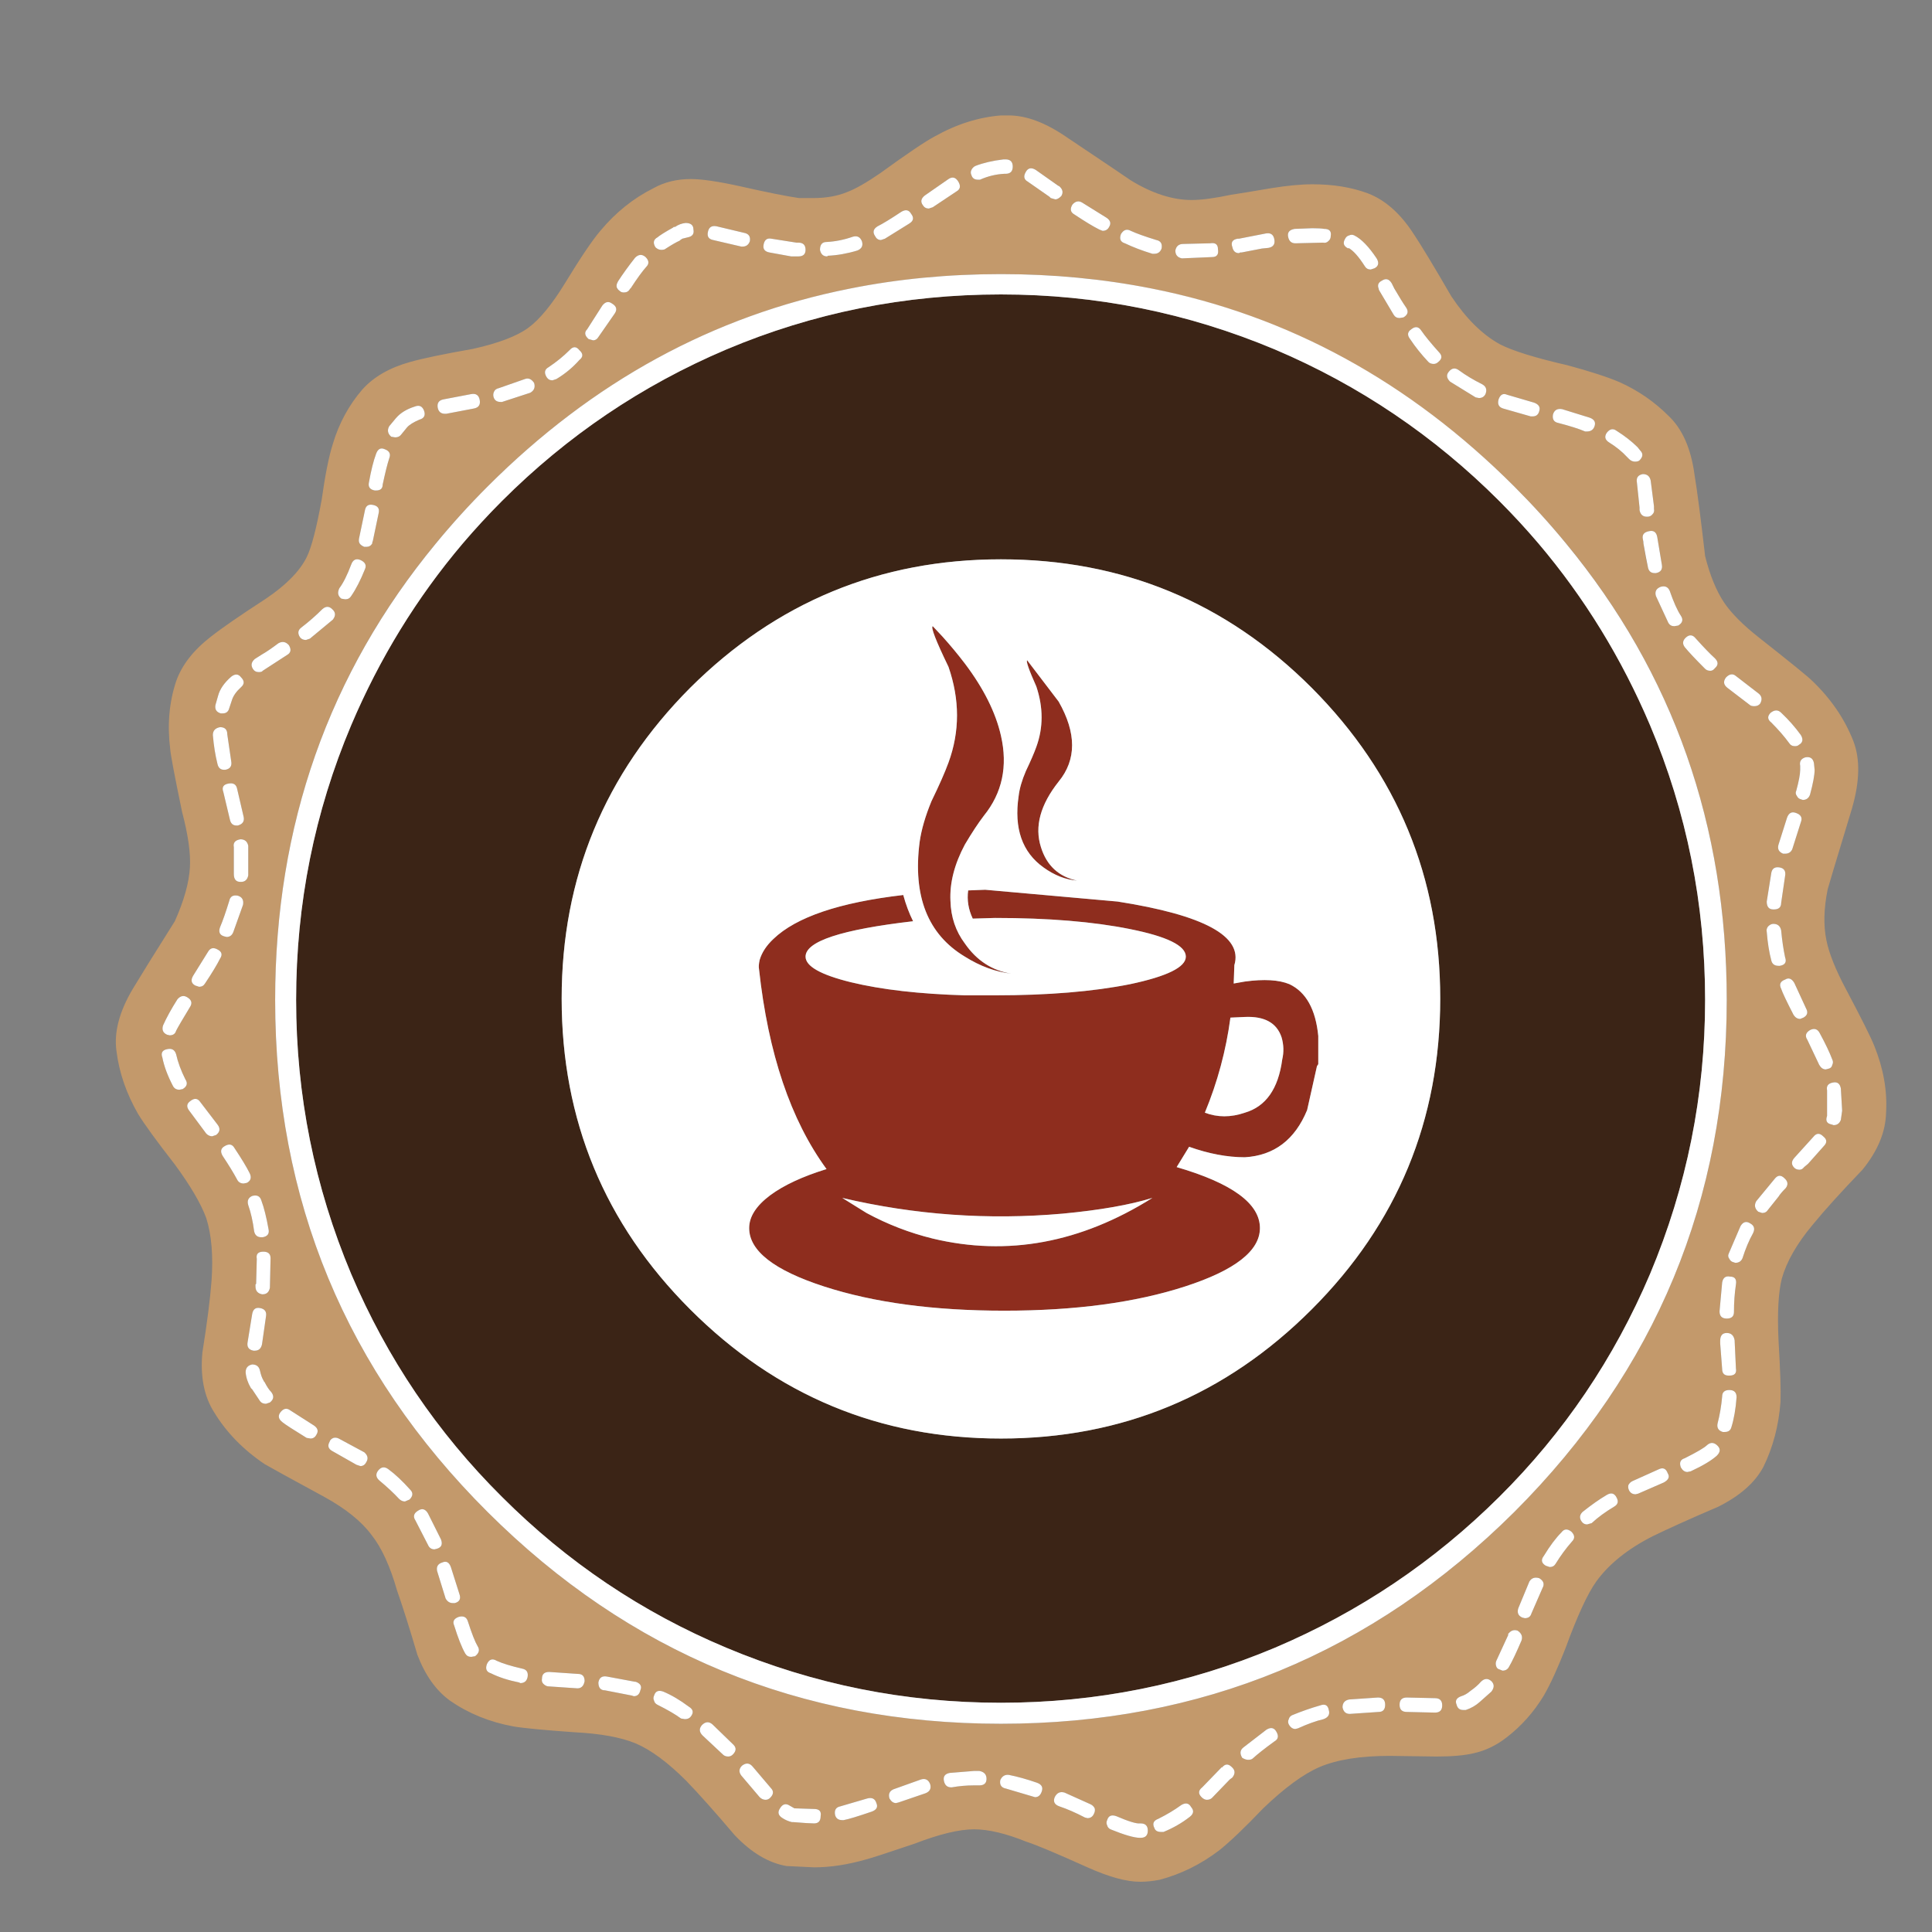 <?xml version="1.0" encoding="utf-8"?>
<!-- Generator: Adobe Illustrator 16.0.0, SVG Export Plug-In . SVG Version: 6.00 Build 0)  -->
<!DOCTYPE svg PUBLIC "-//W3C//DTD SVG 1.1//EN" "http://www.w3.org/Graphics/SVG/1.1/DTD/svg11.dtd">
<svg version="1.1" id="Layer_1" xmlns="http://www.w3.org/2000/svg" xmlns:xlink="http://www.w3.org/1999/xlink" x="0px" y="0px"
	 width="400px" height="400px" viewBox="0 0 400 400" enable-background="new 0 0 400 400" xml:space="preserve">
<rect x="0" y="0" width="400" height="400" fill="#808080" stroke="none"/>
<g>
	<path fill-rule="evenodd" clip-rule="evenodd" fill="#C3996B" d="M345.286,305.028c-0.361-0.995-0.994-1.267-1.899-0.813
		l-5.43,2.442c-0.362,0.181-0.634,0.452-0.815,0.814c-0.09,0.363-0.045,0.724,0.137,1.087c0.271,0.542,0.724,0.813,1.357,0.813
		l0.542-0.135l5.295-2.308C345.468,306.386,345.739,305.752,345.286,305.028z M355.604,299.326
		c-0.724-0.723-1.448-0.769-2.173-0.135c-0.542,0.544-2.081,1.447-4.614,2.715c-0.905,0.271-1.177,0.905-0.815,1.901
		c0.363,0.634,0.815,0.949,1.357,0.949l0.68-0.136c2.534-1.177,4.344-2.263,5.43-3.258
		C356.191,300.639,356.237,299.961,355.604,299.326z M359.54,289.282c0-0.995-0.498-1.493-1.493-1.493s-1.493,0.453-1.493,1.357
		c-0.182,1.99-0.498,3.847-0.95,5.565c-0.182,0.905,0.181,1.493,1.086,1.765h0.407c0.724,0,1.177-0.316,1.357-0.95
		C358.997,293.807,359.359,291.726,359.54,289.282z M359.133,277.473c-0.181-0.996-0.724-1.493-1.63-1.493
		c-0.903,0-1.357,0.542-1.357,1.628v0.544l0.408,5.294c0,0.904,0.453,1.357,1.357,1.357h0.136c1.086,0,1.538-0.498,1.357-1.494
		L359.133,277.473z M319.632,322.133c-0.634,0.814-0.499,1.492,0.406,2.036l0.814,0.271c0.543,0,0.95-0.226,1.223-0.679
		c0.995-1.628,2.126-3.167,3.393-4.614c0.634-0.634,0.589-1.313-0.135-2.036c-0.815-0.634-1.494-0.589-2.036,0.135
		C322.12,318.422,320.897,320.052,319.632,322.133z M319.36,328.783c0.451-0.813,0.227-1.492-0.68-2.036
		c-0.905-0.271-1.584-0.045-2.036,0.679l-2.308,5.566c-0.271,0.904,0,1.538,0.815,1.9l0.542,0.136c0.724,0,1.178-0.316,1.357-0.95
		L319.36,328.783z M329.54,315.346c1.268-1.178,2.806-2.308,4.616-3.394c0.814-0.453,0.994-1.087,0.542-1.901
		c-0.451-0.905-1.131-1.086-2.036-0.543c-1.537,0.905-3.212,2.081-5.022,3.53c-0.634,0.634-0.679,1.312-0.135,2.036
		c0.271,0.361,0.633,0.542,1.085,0.542L329.54,315.346z M369.721,245.979c0.543-0.724,0.453-1.402-0.271-2.036
		c-0.724-0.724-1.402-0.679-2.036,0.137l-3.802,4.614c-0.452,0.815-0.316,1.539,0.408,2.173l0.813,0.271
		c0.544,0,0.95-0.226,1.223-0.679l2.171-2.715C368.499,247.292,368.997,246.703,369.721,245.979z M375.422,235.392l-3.936,4.345
		c-0.634,0.723-0.634,1.402,0,2.035c0.271,0.272,0.634,0.407,1.085,0.407c0.362,0,0.68-0.181,0.951-0.544l0.813-0.678l3.259-3.664
		c0.724-0.725,0.679-1.402-0.137-2.037C376.734,234.533,376.056,234.578,375.422,235.392z M358.183,264.305
		c-0.904-0.18-1.448,0.227-1.629,1.223l-0.543,5.972c0,0.995,0.498,1.494,1.492,1.494c0.996,0,1.494-0.452,1.494-1.357
		c0-1.991,0.136-3.892,0.407-5.702C359.585,264.849,359.178,264.305,358.183,264.305z M362.392,253.311
		c-0.816-0.544-1.494-0.362-2.037,0.542l-2.443,5.701c-0.181,0.362-0.136,0.724,0.136,1.086c0.181,0.363,0.452,0.589,0.813,0.679
		l0.409,0.137c0.724,0,1.221-0.317,1.492-0.951c0.634-1.99,1.357-3.71,2.171-5.157C363.387,254.441,363.205,253.762,362.392,253.311
		z M381.124,231.863l0.271-1.901l-0.271-4.616c-0.181-0.994-0.725-1.402-1.63-1.221c-0.995,0.181-1.402,0.724-1.221,1.629v5.294
		c-0.363,0.995-0.045,1.584,0.949,1.765l0.408,0.136C380.354,232.948,380.852,232.587,381.124,231.863z M376.779,213.944
		c-0.452-0.905-1.131-1.131-2.036-0.679c-0.905,0.542-1.086,1.221-0.542,2.036l2.443,5.158c0.361,0.634,0.813,0.95,1.357,0.95
		l0.542-0.137c0.453-0.09,0.724-0.361,0.815-0.813c0.18-0.362,0.18-0.724,0-1.086C378.815,217.925,377.956,216.115,376.779,213.944z
		 M369.585,202.813c-0.995,0.362-1.268,0.996-0.813,1.901c0.271,0.813,1.131,2.624,2.578,5.43c0.362,0.542,0.815,0.813,1.357,0.813
		l0.679-0.271c0.815-0.451,0.996-1.086,0.543-1.899l-2.442-5.294C370.942,202.586,370.31,202.361,369.585,202.813z M367.142,191.274
		c-0.361,0-0.724,0.181-1.085,0.544c-0.272,0.361-0.363,0.724-0.272,1.086c0.181,2.263,0.498,4.252,0.951,5.972
		c0.18,0.724,0.679,1.087,1.492,1.087h0.271c1.086-0.182,1.448-0.771,1.086-1.766c-0.361-1.72-0.633-3.574-0.813-5.565
		C368.59,191.727,368.048,191.274,367.142,191.274z M368.499,179.602c-0.995-0.182-1.584,0.18-1.764,1.085l-0.951,5.973
		c0,1.087,0.452,1.629,1.357,1.629h0.136c0.995,0,1.494-0.452,1.494-1.357l0.813-5.565
		C369.766,180.37,369.405,179.781,368.499,179.602z M372.844,170.234c0.362-0.905,0.045-1.538-0.95-1.901
		c-0.906-0.361-1.539-0.045-1.901,0.951l-1.765,5.565c-0.271,0.904,0.045,1.538,0.951,1.9h0.406c0.725,0,1.223-0.317,1.493-0.951
		L372.844,170.234z M353.024,138.47c0.271,0.271,0.633,0.408,1.086,0.408c0.363,0,0.678-0.182,0.95-0.544
		c0.724-0.633,0.724-1.313,0-2.036c-0.996-0.905-2.308-2.263-3.937-4.072c-0.633-0.813-1.312-0.905-2.035-0.271
		c-0.725,0.634-0.815,1.313-0.272,2.036C349.631,134.986,351.033,136.479,353.024,138.47z M373.793,156.795
		c-0.904,0.271-1.267,0.86-1.086,1.766v0.814c0,0.905-0.271,2.353-0.813,4.344c-0.182,0.362-0.137,0.724,0.135,1.086
		c0.182,0.361,0.452,0.588,0.815,0.679l0.407,0.135c0.724,0,1.221-0.361,1.492-1.085c0.634-2.354,0.951-4.072,0.951-5.158
		l-0.136-1.357C375.377,157.021,374.788,156.615,373.793,156.795z M368.771,147.564c-0.634-0.633-1.357-0.633-2.173,0
		c-0.724,0.725-0.679,1.402,0.137,2.036c1.447,1.449,2.67,2.852,3.664,4.209c0.271,0.452,0.679,0.679,1.222,0.679
		c0.362,0,0.634-0.092,0.814-0.271c0.815-0.452,0.95-1.131,0.408-2.036C371.667,150.551,370.31,149.014,368.771,147.564z
		 M364.427,145.665c0.452-0.815,0.362-1.494-0.271-2.036l-4.751-3.665c-0.634-0.544-1.313-0.452-2.036,0.271
		c-0.634,0.813-0.543,1.538,0.271,2.171l4.615,3.529c0.182,0.182,0.498,0.271,0.95,0.271
		C363.749,146.207,364.155,146.027,364.427,145.665z M296.827,75.349c0.361,0,0.678-0.136,0.949-0.407
		c0.814-0.634,0.859-1.313,0.136-2.036c-1.629-1.81-2.851-3.302-3.665-4.479c-0.543-0.813-1.223-0.905-2.036-0.271
		c-0.813,0.543-0.905,1.223-0.271,2.036c1.085,1.629,2.353,3.213,3.8,4.751C296.012,75.213,296.373,75.349,296.827,75.349z
		 M302.12,76.706c-0.814-0.634-1.538-0.542-2.172,0.271c-0.543,0.634-0.451,1.313,0.271,2.036l5.294,3.259l0.679,0.135
		c0.634,0,1.086-0.271,1.357-0.813c0.361-0.906,0.137-1.584-0.679-2.037C305.062,78.652,303.478,77.701,302.12,76.706z
		 M328.183,89.331h0.407c0.724,0,1.223-0.316,1.494-0.95c0.362-0.905,0.045-1.539-0.95-1.901l-5.701-1.765
		c-0.996-0.18-1.63,0.181-1.901,1.086c-0.181,0.996,0.182,1.584,1.087,1.765C325.062,88.199,326.916,88.787,328.183,89.331z
		 M317.323,86.208c0.725,0,1.178-0.362,1.357-1.086c0.272-0.813-0.09-1.402-1.085-1.765c-3.438-0.995-5.295-1.537-5.566-1.629
		c-0.814-0.361-1.403-0.045-1.765,0.951c-0.271,0.995,0.045,1.629,0.95,1.9l5.702,1.628H317.323z M345.694,122.316
		c-0.363-0.814-0.995-1.086-1.9-0.814c-0.905,0.363-1.223,0.995-0.951,1.9l2.58,5.565c0.271,0.453,0.679,0.679,1.221,0.679
		l0.815-0.136c0.905-0.543,1.086-1.222,0.542-2.036C347.277,126.389,346.509,124.67,345.694,122.316z M341.485,109.963
		c-1.085,0.182-1.537,0.725-1.357,1.63c0.362,2.534,0.725,4.524,1.086,5.973c0.182,0.724,0.634,1.086,1.357,1.086h0.271
		c0.996-0.181,1.403-0.769,1.223-1.765l-0.95-5.701C342.935,110.189,342.392,109.783,341.485,109.963z M342.437,105.349v-0.544
		l-0.679-5.293c-0.181-0.905-0.724-1.357-1.63-1.357c-0.995,0.181-1.402,0.77-1.221,1.765l0.543,5.158v0.543
		c0.182,0.904,0.678,1.357,1.493,1.357h0.136c0.452,0,0.813-0.181,1.086-0.543C342.437,106.162,342.526,105.801,342.437,105.349z
		 M336.871,94.624l0.407,0.407c0.361,0.363,0.769,0.543,1.221,0.543c0.453,0,0.771-0.09,0.951-0.271
		c0.724-0.724,0.77-1.402,0.136-2.036l-0.543-0.679c-1.178-1.176-2.625-2.308-4.345-3.394c-0.724-0.542-1.402-0.407-2.036,0.407
		c-0.542,0.815-0.361,1.494,0.544,2.036C334.653,92.543,335.876,93.539,336.871,94.624z M284.609,55.53
		c0.814-0.452,0.949-1.131,0.407-2.036c-1.629-2.443-3.167-4.027-4.615-4.751c-0.362-0.181-0.725-0.181-1.086,0
		c-0.362,0.09-0.634,0.316-0.814,0.679c-0.543,0.905-0.316,1.584,0.679,2.036v-0.136c0.994,0.543,2.126,1.81,3.394,3.801
		c0.271,0.452,0.679,0.679,1.221,0.679L284.609,55.53z M291.125,63.675c-0.815-1.086-1.81-2.76-2.986-5.022
		c-0.544-0.906-1.223-1.086-2.036-0.543c-0.814,0.453-0.996,1.131-0.544,2.037l2.987,5.021c0.271,0.453,0.678,0.678,1.222,0.678
		l0.814-0.135C291.487,65.168,291.667,64.488,291.125,63.675z M292.618,48.336c1.629,2.443,4.254,6.787,7.873,13.031
		c3.078,4.615,6.425,7.918,10.045,9.909c2.625,1.357,7.286,2.806,13.981,4.344c4.706,1.268,8.326,2.443,10.86,3.53
		c3.8,1.719,7.148,4.027,10.045,6.922c2.896,2.715,4.706,6.833,5.43,12.353c0.543,3.259,1.266,8.823,2.172,16.698
		c0.995,3.98,2.308,7.193,3.937,9.637c1.538,2.263,3.981,4.706,7.33,7.331c6.425,5.066,10.045,8.008,10.859,8.823
		c3.892,3.709,6.742,7.873,8.553,12.487c1.448,3.71,1.357,8.371-0.271,13.983c-3.349,11.039-5.022,16.604-5.022,16.695
		c-0.814,3.981-0.906,7.512-0.272,10.588c0.544,2.715,1.901,6.109,4.072,10.182c3.167,5.973,5.113,9.863,5.837,11.673
		c1.9,4.706,2.715,9.322,2.444,13.847c-0.091,3.982-1.721,7.918-4.888,11.81c-4.434,4.616-7.873,8.417-10.315,11.403
		c-3.259,3.891-5.385,7.602-6.381,11.13c-0.724,2.896-0.95,7.195-0.679,12.896c0.362,6.063,0.499,10.272,0.407,12.625
		c-0.362,4.887-1.538,9.366-3.528,13.438c-1.72,3.259-4.843,6.019-9.367,8.281c-5.701,2.443-10.227,4.479-13.574,6.108
		c-5.158,2.623-9.051,5.745-11.674,9.365c-1.81,2.535-3.938,7.149-6.381,13.847c-1.629,4.162-3.121,7.421-4.479,9.773
		c-2.082,3.438-4.661,6.335-7.738,8.688c-2.081,1.629-4.344,2.715-6.787,3.258c-1.9,0.452-4.479,0.679-7.737,0.679l-9.638-0.135
		c-6.063,0-10.904,0.769-14.525,2.307c-3.348,1.449-7.238,4.299-11.673,8.553c-3.802,3.98-6.832,6.877-9.095,8.687
		c-3.801,2.896-7.918,4.933-12.354,6.108c-1.448,0.272-2.761,0.407-3.937,0.407h-0.136c-2.806,0-6.425-0.994-10.86-2.985
		c-6.424-2.896-10.633-4.66-12.624-5.295c-4.252-1.719-7.873-2.579-10.859-2.579c-3.076,0-7.194,0.995-12.352,2.986
		c-5.612,1.901-8.961,2.987-10.046,3.259c-3.801,1.086-7.375,1.629-10.724,1.629l-5.701-0.271c-3.711-0.634-7.285-2.76-10.725-6.381
		c-4.072-4.796-7.421-8.551-10.044-11.266c-3.802-3.801-7.286-6.381-10.452-7.738c-3.077-1.268-7.286-2.036-12.625-2.308
		c-6.425-0.452-10.679-0.859-12.76-1.221c-4.887-0.905-9.23-2.67-13.031-5.295c-2.896-2.081-5.159-5.249-6.787-9.502
		c-1.629-5.521-3.031-9.954-4.209-13.303c-1.447-5.067-3.212-8.915-5.293-11.538c-2.082-2.807-5.34-5.43-9.774-7.873
		c-7.33-3.982-11.448-6.245-12.354-6.787c-4.434-2.986-7.918-6.563-10.451-10.725c-2.081-3.258-2.896-7.376-2.444-12.353
		c0.996-6.245,1.629-11.223,1.901-14.932c0.361-5.159,0-9.457-1.086-12.896c-1.086-2.986-3.259-6.697-6.516-11.131
		c-3.802-4.889-6.335-8.372-7.603-10.453c-2.443-4.253-3.936-8.597-4.479-13.031c-0.543-3.892,0.589-8.189,3.394-12.896
		c1.63-2.715,4.524-7.376,8.688-13.982c1.899-4.253,2.94-7.964,3.122-11.13c0.18-2.896-0.362-6.742-1.629-11.539
		c-1.538-7.42-2.354-11.72-2.443-12.896c-0.634-5.067-0.227-9.773,1.221-14.118c1.178-3.348,3.575-6.425,7.195-9.23
		c2.172-1.719,5.973-4.344,11.402-7.872c4.163-2.807,6.969-5.657,8.416-8.554c0.996-1.99,2.036-5.972,3.122-11.945
		c0.724-5.157,1.493-9.003,2.308-11.538c1.268-4.253,3.304-8.008,6.108-11.267c2.354-2.624,5.657-4.523,9.909-5.701
		c2.535-0.724,6.879-1.629,13.032-2.715c5.248-1.176,9.049-2.623,11.401-4.344c2.354-1.72,4.889-4.797,7.604-9.23
		c3.257-5.339,5.699-8.959,7.329-10.859c3.167-3.801,6.832-6.742,10.996-8.824c2.261-1.266,4.841-1.899,7.736-1.899
		c2.263,0,5.656,0.497,10.181,1.493c5.611,1.267,9.684,2.081,12.217,2.443h2.986c2.625,0,4.934-0.407,6.924-1.222
		c1.72-0.634,4.027-1.946,6.923-3.937c5.61-4.072,9.367-6.607,11.267-7.602c4.524-2.535,9.096-3.982,13.711-4.344h1.628
		c3.62,0,7.603,1.492,11.946,4.479c8.778,5.883,13.211,8.869,13.303,8.959c4.435,2.715,8.643,4.072,12.624,4.072
		c1.991,0,4.706-0.361,8.145-1.086c1.81-0.271,4.571-0.724,8.28-1.357c3.349-0.542,6.2-0.813,8.553-0.813
		c4.343,0,8.189,0.634,11.538,1.899C286.781,41.412,289.903,44.172,292.618,48.336z M357.503,207.021
		c0-41.537-14.66-76.966-43.98-106.288c-29.411-29.32-64.84-43.98-106.287-43.98c-41.539,0-76.967,14.66-106.289,43.98
		c-29.32,29.322-43.98,64.751-43.98,106.288c0,41.447,14.66,76.787,43.98,106.018c29.322,29.229,64.75,43.845,106.289,43.845
		c41.447,0,76.876-14.615,106.287-43.845C342.843,283.716,357.503,248.377,357.503,207.021z M54.793,286.16l-0.135-0.136
		l-0.136-0.272c-0.271-0.451-0.498-1.086-0.679-1.899c-0.181-0.905-0.724-1.357-1.629-1.357c-0.905,0.181-1.357,0.724-1.357,1.63
		c0.09,1.085,0.452,2.171,1.086,3.257l0.271,0.271l1.629,2.443c0.271,0.361,0.679,0.543,1.222,0.543l0.814-0.271
		c0.814-0.634,0.904-1.357,0.271-2.171C55.698,287.743,55.247,287.064,54.793,286.16z M53.844,270.82
		c-0.905-0.18-1.448,0.227-1.629,1.223l-0.95,5.836c-0.181,0.996,0.227,1.585,1.222,1.765h0.271c0.815,0,1.313-0.452,1.494-1.357
		l0.814-5.7C55.247,271.591,54.839,271.002,53.844,270.82z M54.522,259.146c-1.087,0-1.539,0.499-1.357,1.493l-0.137,5.159
		l-0.135,0.135v0.407c0,0.905,0.452,1.449,1.357,1.63h0.135c0.816,0,1.313-0.452,1.494-1.357l0.136-6.109
		C56.016,259.599,55.517,259.146,54.522,259.146z M54.114,248.559c-0.271-0.904-0.904-1.222-1.899-0.95
		c-0.815,0.362-1.086,0.996-0.815,1.901c0.544,1.537,0.951,3.349,1.223,5.43c0.18,0.814,0.679,1.221,1.492,1.221h0.271
		c0.996-0.18,1.403-0.724,1.223-1.629C55.156,251.998,54.658,250.007,54.114,248.559z M51.129,244.894
		c0.814-0.452,0.995-1.131,0.542-2.036c-0.633-1.268-1.674-2.986-3.121-5.158c-0.452-0.814-1.131-0.95-2.036-0.406
		c-0.814,0.451-0.95,1.131-0.407,2.036c1.266,1.899,2.263,3.528,2.986,4.886c0.271,0.544,0.725,0.814,1.357,0.814L51.129,244.894z
		 M37.146,225.617l0.679-0.135c0.905-0.543,1.087-1.223,0.543-2.036c-0.904-1.81-1.537-3.53-1.9-5.158
		c-0.271-0.905-0.859-1.267-1.765-1.087c-1.085,0.182-1.447,0.771-1.085,1.766c0.361,1.81,1.085,3.756,2.171,5.837
		C36.061,225.346,36.513,225.617,37.146,225.617z M39.454,227.926c-0.813,0.543-0.905,1.223-0.271,2.036l3.53,4.751
		c0.362,0.361,0.769,0.543,1.221,0.543l0.815-0.271c0.814-0.633,0.905-1.357,0.271-2.172l-3.53-4.615
		C40.948,227.382,40.27,227.292,39.454,227.926z M38.775,206.479c-0.724-0.452-1.402-0.316-2.036,0.406
		c-1.266,1.992-2.263,3.801-2.986,5.431c-0.271,0.905,0,1.537,0.815,1.9l0.542,0.136c0.724,0,1.177-0.317,1.357-0.951
		c0.363-0.724,1.313-2.353,2.852-4.886C39.861,207.699,39.681,207.021,38.775,206.479z M214.293,372.087
		c0.634,0,1.087-0.362,1.357-1.086c0.363-0.905,0.045-1.539-0.949-1.901c-2.081-0.724-4.027-1.267-5.838-1.629
		c-0.813-0.09-1.402,0.271-1.765,1.086c-0.18,0.995,0.227,1.584,1.223,1.766L214.293,372.087z M181.444,373.308
		c-0.272-0.904-0.906-1.221-1.901-0.949l-5.565,1.628c-0.905,0.182-1.267,0.77-1.087,1.766c0.182,0.724,0.679,1.086,1.494,1.086
		h0.272c0.994-0.182,2.939-0.771,5.836-1.765C181.489,374.71,181.806,374.123,181.444,373.308z M185.517,373.308l0.542-0.136
		l5.566-1.9c0.903-0.362,1.221-0.994,0.949-1.9c-0.362-0.904-0.995-1.222-1.899-0.95l-5.702,2.036
		c-0.813,0.362-1.086,0.996-0.813,1.901C184.521,372.992,184.973,373.308,185.517,373.308z M202.755,366.656h-1.086l-5.022,0.407
		c-0.994,0.181-1.403,0.724-1.222,1.63c0.181,0.905,0.68,1.357,1.493,1.357h0.137c1.538-0.272,3.077-0.407,4.614-0.407h1.086
		c0.995,0,1.494-0.453,1.494-1.357C204.249,367.381,203.75,366.837,202.755,366.656z M226.51,375.48
		c0.182-0.362,0.228-0.725,0.137-1.086c-0.182-0.363-0.452-0.634-0.815-0.815l-5.43-2.442c-0.904-0.272-1.583,0.045-2.036,0.95
		c-0.362,0.905-0.045,1.537,0.95,1.899c1.63,0.543,3.395,1.313,5.295,2.308l0.542,0.137
		C225.786,376.431,226.239,376.113,226.51,375.48z M229.225,377.924c0.092,0.361,0.317,0.633,0.679,0.813
		c2.896,1.177,4.933,1.766,6.109,1.766h0.136c0.996,0,1.493-0.498,1.493-1.494c0-0.995-0.497-1.492-1.493-1.492h-0.136
		c-0.725,0.09-2.353-0.407-4.887-1.494c-0.996-0.362-1.629-0.091-1.901,0.815C229.045,377.199,229.045,377.562,229.225,377.924z
		 M246.602,374.123c-0.454-0.815-1.132-0.951-2.036-0.407c-1.357,0.994-2.941,1.944-4.752,2.851c-0.995,0.361-1.267,0.995-0.814,1.9
		c0.182,0.542,0.633,0.814,1.357,0.814h0.543c1.991-0.814,3.801-1.856,5.43-3.122C247.144,375.525,247.235,374.847,246.602,374.123z
		 M252.98,365.979v-0.137l-4.072,4.209c-0.814,0.633-0.859,1.313-0.136,2.036c0.362,0.361,0.724,0.542,1.086,0.542
		c0.452,0,0.815-0.135,1.086-0.407l3.665-3.801l0.544-0.407c0.633-0.814,0.587-1.539-0.137-2.172
		C254.292,365.117,253.614,365.163,252.98,365.979z M257.188,363.941c0.453,0.272,0.859,0.407,1.222,0.407
		c0.453,0,0.771-0.09,0.95-0.271c0.996-0.905,2.488-2.081,4.479-3.528c0.815-0.453,0.95-1.131,0.408-2.037
		c-0.453-0.814-1.132-0.95-2.036-0.406l-4.751,3.664C256.737,362.313,256.646,363.037,257.188,363.941z M267.505,355.119
		c-0.361,0.18-0.587,0.451-0.679,0.813c-0.181,0.362-0.181,0.724,0,1.085c0.362,0.635,0.815,0.951,1.357,0.951l0.544-0.135
		c1.991-0.906,3.756-1.539,5.293-1.901c0.996-0.362,1.357-0.995,1.087-1.899c-0.182-0.996-0.771-1.313-1.766-0.951
		C271.442,353.625,269.496,354.303,267.505,355.119z M98.368,342.901c0.813-0.634,0.995-1.313,0.542-2.036
		c-0.542-0.905-1.221-2.625-2.036-5.158c-0.271-0.905-0.904-1.222-1.899-0.95c-0.996,0.362-1.313,0.95-0.95,1.765
		c0.813,2.625,1.584,4.57,2.308,5.836c0.271,0.453,0.679,0.68,1.221,0.68L98.368,342.901z M108.142,345.48
		c-2.353-0.543-4.117-1.086-5.294-1.629c-0.905-0.543-1.585-0.316-2.036,0.68c-0.362,0.994-0.091,1.627,0.813,1.899
		c1.63,0.815,3.575,1.448,5.838,1.9l0.271,0.136c0.815,0,1.313-0.407,1.494-1.221C109.408,346.25,109.046,345.661,108.142,345.48z
		 M163.525,373.852c-0.815-0.544-1.494-0.362-2.036,0.543c-0.543,0.814-0.362,1.492,0.542,2.036
		c0.544,0.362,1.177,0.634,1.901,0.813h0.271c2.172,0.181,3.62,0.272,4.344,0.272c0.904,0,1.357-0.499,1.357-1.494
		c0.181-0.994-0.271-1.493-1.357-1.493l-4.072-0.135L163.525,373.852z M143.027,355.391c0.634-0.815,0.498-1.494-0.407-2.037
		c-1.81-1.357-3.574-2.398-5.293-3.123c-0.996-0.361-1.629-0.09-1.901,0.815c-0.181,0.362-0.181,0.724,0,1.086
		c0.091,0.362,0.317,0.634,0.679,0.813c2.172,1.088,3.801,2.037,4.887,2.852l0.814,0.136
		C142.349,355.933,142.757,355.752,143.027,355.391z M121.038,348.06c0-0.995-0.454-1.493-1.357-1.493l-5.974-0.408
		c-0.995,0-1.493,0.454-1.493,1.357c-0.091,0.454,0,0.815,0.271,1.088c0.363,0.361,0.724,0.542,1.087,0.542l5.973,0.407
		C120.358,349.553,120.856,349.055,121.038,348.06z M131.626,348.195h-0.137l-5.837-1.086c-0.996-0.181-1.584,0.227-1.765,1.222
		c0,1.086,0.452,1.63,1.357,1.63l5.564,1.085l0.409,0.136c0.724,0,1.176-0.407,1.357-1.221
		C132.938,349.146,132.621,348.559,131.626,348.195z M155.788,365.706c-0.634-0.724-1.357-0.769-2.172-0.135
		c-0.634,0.634-0.679,1.313-0.137,2.036l3.801,4.479c0.363,0.361,0.771,0.542,1.223,0.542c0.361,0,0.679-0.135,0.95-0.407
		c0.724-0.724,0.769-1.402,0.136-2.036L155.788,365.706z M151.851,361.227l-4.343-4.209c-0.724-0.633-1.449-0.587-2.173,0.137
		c-0.634,0.725-0.587,1.448,0.137,2.172l4.207,3.938c0.272,0.271,0.634,0.406,1.086,0.406c0.362,0,0.679-0.135,0.951-0.406
		C152.439,362.539,152.484,361.86,151.851,361.227z M93.345,324.439c-0.361-0.994-0.95-1.313-1.764-0.949
		c-0.906,0.271-1.268,0.859-1.086,1.765l1.765,5.701c0.361,0.634,0.858,0.949,1.492,0.949h0.407c0.996-0.271,1.313-0.903,0.95-1.899
		L93.345,324.439z M88.595,313.31c-0.544-0.905-1.223-1.087-2.037-0.544c-0.905,0.544-1.085,1.223-0.543,2.037l2.58,5.022
		c0.271,0.634,0.723,0.95,1.357,0.95l0.543-0.137c0.904-0.271,1.176-0.905,0.814-1.899L88.595,313.31z M80.449,304.215
		c-0.813-0.634-1.537-0.544-2.171,0.271c-0.544,0.724-0.453,1.402,0.271,2.036c1.629,1.357,2.986,2.623,4.072,3.8
		c0.363,0.362,0.771,0.543,1.222,0.543l0.951-0.407c0.724-0.724,0.769-1.402,0.135-2.036C83.3,306.612,81.807,305.21,80.449,304.215
		z M64.296,297.834c0.543,0,0.95-0.271,1.222-0.813c0.452-0.724,0.271-1.358-0.544-1.901l-4.886-3.122
		c-0.724-0.543-1.402-0.407-2.036,0.407c-0.544,0.724-0.407,1.402,0.407,2.036c0.543,0.452,2.218,1.538,5.022,3.259L64.296,297.834z
		 M70.134,297.834c-0.363-0.18-0.725-0.227-1.088-0.135c-0.451,0.18-0.723,0.451-0.813,0.813c-0.452,0.813-0.271,1.448,0.544,1.901
		l5.021,2.85l0.814,0.271c0.543,0,0.951-0.271,1.222-0.814c0.453-0.725,0.316-1.402-0.407-2.037L70.134,297.834z M70.676,123.946
		l0.815,0.135c0.542,0,0.949-0.227,1.221-0.679c0.995-1.447,1.945-3.304,2.852-5.564c0.361-0.815,0.045-1.449-0.951-1.901
		c-0.905-0.362-1.539-0.045-1.9,0.95c-0.814,2.172-1.629,3.801-2.443,4.887C69.816,122.679,69.952,123.402,70.676,123.946z
		 M68.911,128.289c0.634-0.814,0.589-1.538-0.135-2.172c-0.634-0.634-1.313-0.634-2.037,0c-1.357,1.357-2.806,2.625-4.344,3.801
		c-0.724,0.543-0.814,1.223-0.271,2.036c0.271,0.362,0.679,0.544,1.223,0.544l0.813-0.272L68.911,128.289z M78.413,106.162
		c0.181-0.904-0.227-1.447-1.222-1.629c-0.904-0.18-1.448,0.182-1.628,1.087l-1.223,5.837c-0.18,0.905,0.181,1.493,1.086,1.765
		h0.407c0.724,0,1.177-0.407,1.357-1.223L78.413,106.162z M80.585,94.896c0.363-0.906,0.045-1.538-0.949-1.901
		c-0.815-0.362-1.402-0.045-1.766,0.95c-0.543,1.449-1.041,3.439-1.493,5.974c-0.181,0.905,0.227,1.447,1.223,1.629h0.271
		c0.905,0,1.357-0.408,1.357-1.222C79.771,97.791,80.223,95.981,80.585,94.896z M87.78,84.987c-0.363-0.905-0.996-1.178-1.9-0.815
		c-1.72,0.543-3.032,1.357-3.938,2.444l-1.357,1.628c-0.452,0.815-0.315,1.539,0.408,2.173l0.813,0.135
		c0.544,0,0.95-0.18,1.223-0.542l1.221-1.494c0.452-0.542,1.313-1.086,2.58-1.629C87.825,86.616,88.142,85.982,87.78,84.987z
		 M92.395,85.666l5.702-1.086c0.995-0.182,1.402-0.771,1.222-1.766c-0.182-0.994-0.771-1.402-1.766-1.221l-5.7,1.086
		c-0.996,0.18-1.402,0.769-1.223,1.764c0.181,0.815,0.68,1.223,1.493,1.223H92.395z M108.685,78.472l-5.43,1.899
		c-0.453,0.092-0.77,0.316-0.951,0.679c-0.18,0.362-0.226,0.724-0.135,1.086c0.18,0.724,0.679,1.087,1.492,1.087h0.271l5.837-1.9
		c0.815-0.453,1.087-1.131,0.815-2.037C110.042,78.472,109.408,78.199,108.685,78.472z M119.95,72.498
		c-0.633-0.813-1.313-0.813-2.035,0c-1.267,1.268-2.716,2.443-4.344,3.529c-0.814,0.453-0.95,1.132-0.408,2.036
		c0.271,0.453,0.679,0.679,1.223,0.679l0.813-0.271c1.812-1.087,3.394-2.399,4.751-3.938C120.766,73.9,120.766,73.223,119.95,72.498
		z M166.782,51.729c0-0.995-0.497-1.494-1.492-1.494h-0.407l-5.158-0.813c-0.905-0.181-1.448,0.227-1.629,1.223
		c-0.182,0.903,0.227,1.447,1.221,1.627l4.48,0.815h1.493C166.285,53.087,166.782,52.635,166.782,51.729z M153.479,51.051h0.271
		c0.725,0,1.223-0.361,1.493-1.086c0.182-0.995-0.226-1.584-1.221-1.766l-5.702-1.357c-0.995-0.18-1.584,0.227-1.764,1.223
		c-0.182,0.905,0.18,1.447,1.086,1.629L153.479,51.051z M126.737,62.861c-0.724-0.544-1.402-0.408-2.035,0.406l-3.122,4.887
		c-0.634,0.634-0.542,1.313,0.271,2.036l0.95,0.271c0.452,0,0.814-0.227,1.086-0.679l3.394-4.886
		C127.825,64.082,127.644,63.403,126.737,62.861z M128.367,60.281c0.182,0.181,0.452,0.271,0.815,0.271
		c0.542,0,0.949-0.227,1.221-0.679c1.449-2.173,2.58-3.71,3.394-4.615c0.634-0.634,0.589-1.313-0.136-2.036
		c-0.724-0.634-1.448-0.588-2.172,0.137c-1.357,1.719-2.533,3.348-3.529,4.886C127.417,59.15,127.553,59.829,128.367,60.281z
		 M139.498,46.979l-0.135,0.135c-1.63,0.906-2.715,1.585-3.259,2.037c-0.813,0.451-0.95,1.131-0.406,2.035
		c0.361,0.362,0.769,0.544,1.221,0.544c0.453,0,0.77-0.091,0.95-0.271c1.268-0.813,2.218-1.357,2.852-1.63l0.135-0.135l0.407-0.271
		l1.086-0.271c0.995-0.181,1.402-0.725,1.222-1.63c0-0.903-0.543-1.357-1.629-1.357c-0.813,0.092-1.538,0.363-2.171,0.815H139.498z
		 M263.84,49.557c-0.181-0.994-0.769-1.402-1.765-1.221l-5.564,1.086h-0.272c-1.085,0.18-1.447,0.769-1.085,1.764
		c0.18,0.816,0.633,1.223,1.357,1.223l0.271-0.137h0.271l4.209-0.813l1.357-0.136C263.614,51.141,264.021,50.553,263.84,49.557z
		 M271.714,47.25l-3.665,0.136c-1.086,0.181-1.539,0.724-1.357,1.629c0.181,0.905,0.679,1.357,1.492,1.357l5.702-0.137
		c0.451,0.092,0.813,0,1.085-0.271c0.362-0.271,0.544-0.633,0.544-1.087c0.18-0.994-0.271-1.492-1.357-1.492
		C273.613,47.295,272.8,47.25,271.714,47.25z M244.7,53.494l6.244-0.271c0.995,0,1.402-0.543,1.222-1.63
		c0-0.994-0.543-1.402-1.629-1.221l-5.565,0.136c-0.905,0-1.448,0.451-1.629,1.357C243.343,52.771,243.795,53.313,244.7,53.494z
		 M239.405,49.693c-2.352-0.724-4.117-1.357-5.293-1.9c-0.814-0.452-1.494-0.227-2.036,0.678c-0.362,0.996-0.091,1.63,0.814,1.901
		c1.719,0.813,3.62,1.538,5.701,2.171h0.407c0.724,0,1.222-0.361,1.494-1.085C240.673,50.463,240.312,49.874,239.405,49.693z
		 M207.914,35.982h0.271c0.996,0,1.494-0.497,1.494-1.492c0-0.996-0.498-1.493-1.494-1.493h-0.407
		c-2.263,0.271-4.207,0.724-5.837,1.357c-0.361,0.181-0.633,0.452-0.813,0.813c-0.182,0.362-0.182,0.725,0,1.086
		c0.181,0.634,0.634,0.951,1.357,0.951h0.407C204.521,36.48,206.193,36.074,207.914,35.982z M224.067,41.956
		c-0.725-0.452-1.403-0.317-2.037,0.407c-0.542,0.904-0.406,1.584,0.407,2.035c2.173,1.449,3.893,2.488,5.159,3.122l0.68,0.272
		c0.633,0,1.085-0.272,1.357-0.814c0.451-0.724,0.27-1.357-0.544-1.9L224.067,41.956z M219.044,38.427l-4.614-3.259
		c-0.905-0.543-1.584-0.406-2.036,0.407c-0.544,0.905-0.407,1.585,0.406,2.036l4.479,3.122l0.272,0.272l0.95,0.271
		c0.362,0,0.769-0.227,1.221-0.679c0.454-0.724,0.317-1.403-0.407-2.036L219.044,38.427z M171.398,52.95
		c1.991-0.09,4.027-0.452,6.108-1.085c0.905-0.362,1.223-0.996,0.95-1.9c-0.361-0.905-0.995-1.222-1.9-0.95
		c-1.81,0.634-3.62,0.995-5.431,1.086c-0.904,0-1.357,0.544-1.357,1.629c0.182,0.905,0.68,1.357,1.494,1.357L171.398,52.95z
		 M188.231,46.3c0.904-0.544,1.04-1.222,0.406-2.036c-0.451-0.815-1.131-0.95-2.035-0.407c-2.174,1.448-3.801,2.443-4.889,2.985
		c-0.903,0.544-1.085,1.223-0.542,2.036c0.272,0.544,0.679,0.815,1.222,0.815l0.814-0.271L188.231,46.3z M198.412,37.611
		c-0.544-0.905-1.223-1.086-2.036-0.542l-4.888,3.394c-0.813,0.634-0.95,1.313-0.407,2.036c0.271,0.452,0.679,0.679,1.223,0.679
		l0.813-0.271l4.887-3.258C198.819,39.195,198.954,38.518,198.412,37.611z M45.563,191.953c-0.362,0.996-0.091,1.629,0.814,1.901
		l0.543,0.135c0.633,0,1.085-0.316,1.357-0.95l2.035-5.701c0.182-0.994-0.18-1.628-1.085-1.9c-0.996-0.182-1.585,0.181-1.765,1.086
		C46.74,188.877,46.106,190.686,45.563,191.953z M45.563,198.469c0.543-0.813,0.361-1.447-0.543-1.899
		c-0.814-0.453-1.449-0.317-1.9,0.407l-3.122,5.022c-0.544,0.904-0.407,1.583,0.407,2.036l0.813,0.271
		c0.544,0,0.95-0.226,1.222-0.679C43.889,201.455,44.929,199.736,45.563,198.469z M48.414,175.393v5.566
		c0,1.086,0.452,1.627,1.357,1.627h0.136c0.813,0,1.313-0.451,1.492-1.357v-6.107c-0.18-0.904-0.724-1.357-1.628-1.357
		C48.685,173.945,48.232,174.486,48.414,175.393z M46.378,159.375h0.271c0.995-0.181,1.402-0.77,1.223-1.765l-0.814-5.566
		c0-0.994-0.498-1.493-1.493-1.493c-0.996,0.181-1.493,0.725-1.493,1.63c0.181,2.171,0.497,4.162,0.95,5.972
		C45.201,158.968,45.654,159.375,46.378,159.375z M47.327,162.225c-1.086,0.182-1.447,0.771-1.086,1.766l1.357,5.7
		c0.182,0.815,0.634,1.223,1.357,1.223h0.272c0.995-0.271,1.402-0.859,1.222-1.765l-1.357-5.837
		C48.911,162.406,48.323,162.045,47.327,162.225z M48.006,144.986c0.272-0.905,0.905-1.811,1.901-2.715
		c0.724-0.634,0.724-1.313,0-2.036c-0.544-0.724-1.223-0.771-2.036-0.137c-1.448,1.268-2.354,2.58-2.715,3.938l-0.544,1.899
		c-0.18,0.905,0.182,1.494,1.087,1.766h0.407c0.724,0,1.176-0.363,1.357-1.087L48.006,144.986z M59.816,133.583
		c-0.634-0.724-1.357-0.858-2.172-0.407c-1.448,1.086-2.579,1.855-3.394,2.309l-1.494,0.949c-0.724,0.634-0.858,1.313-0.406,2.036
		c0.271,0.453,0.678,0.679,1.222,0.679c0.452,0,0.724-0.09,0.813-0.271l5.023-3.259C60.224,135.168,60.359,134.488,59.816,133.583z
		 M289.768,352.945c0,0.996,0.497,1.494,1.493,1.494l5.836,0.136c0.996,0,1.494-0.497,1.494-1.493c0-0.995-0.498-1.494-1.494-1.494
		l-5.836-0.135C290.265,351.453,289.768,351.951,289.768,352.945z M286.781,352.945c0-0.994-0.499-1.492-1.493-1.492l-5.973,0.407
		c-0.906,0.182-1.357,0.724-1.357,1.629c0.18,0.905,0.679,1.357,1.492,1.357l5.974-0.407
		C286.329,354.439,286.781,353.941,286.781,352.945z M308.772,348.06c-0.725-0.634-1.449-0.589-2.173,0.136
		c-0.542,0.633-1.267,1.267-2.172,1.9c-0.634,0.543-1.267,0.905-1.901,1.086c-0.994,0.361-1.312,0.95-0.948,1.764
		c0.18,0.725,0.634,1.088,1.357,1.088h0.542c1.086-0.363,2.036-0.906,2.852-1.63l2.443-2.173
		C309.405,349.417,309.405,348.693,308.772,348.06z M312.165,338.422h0.136l-2.443,5.294c-0.18,0.361-0.227,0.724-0.135,1.085
		c0.09,0.454,0.315,0.725,0.679,0.815l0.679,0.272c0.634,0,1.085-0.272,1.357-0.815c0.634-1.086,1.492-2.896,2.578-5.431
		c0.271-0.813,0-1.492-0.813-2.035C313.387,337.335,312.708,337.607,312.165,338.422z"/>
	<path fill-rule="evenodd" clip-rule="evenodd" fill="#3B2416" d="M341.622,150.145c7.602,18.009,11.402,36.968,11.402,56.876
		c0,19.728-3.801,38.642-11.402,56.742c-7.421,17.466-17.828,32.849-31.221,46.153c-13.484,13.393-28.96,23.801-46.425,31.221
		c-18.099,7.602-37.013,11.402-56.741,11.402c-19.819,0-38.778-3.801-56.877-11.402c-17.467-7.33-32.941-17.738-46.426-31.221
		c-13.393-13.305-23.8-28.688-31.221-46.153c-7.602-18.101-11.402-37.015-11.402-56.742c0-19.908,3.801-38.867,11.402-56.876
		c7.421-17.557,17.828-33.031,31.221-46.425c13.484-13.484,28.959-23.936,46.426-31.356c18.008-7.603,36.967-11.403,56.877-11.403
		c19.729,0,38.643,3.801,56.741,11.403c17.465,7.421,32.94,17.872,46.425,31.356C323.794,117.113,334.201,132.588,341.622,150.145z
		 M271.577,142.406c-17.736-17.736-39.184-26.605-64.342-26.605c-25.067,0-46.517,8.869-64.344,26.605
		c-17.736,17.827-26.605,39.276-26.605,64.344c0,25.158,8.869,46.605,26.605,64.342c17.827,17.829,39.276,26.742,64.344,26.742
		s46.516-8.913,64.342-26.742c17.738-17.736,26.607-39.184,26.607-64.342C298.185,181.683,289.315,160.233,271.577,142.406z"/>
	<path fill-rule="evenodd" clip-rule="evenodd" fill="#8E2D1E" d="M212.394,159.646c0.995-2.081,1.719-3.756,2.171-5.022
		c1.449-3.982,1.449-8.146,0-12.489c-1.537-3.438-2.171-5.248-1.899-5.43l6.516,8.552c3.711,6.517,3.711,12.036,0,16.562
		c-3.801,4.796-5.023,9.321-3.666,13.574c1.178,3.801,3.666,6.108,7.467,6.924c-2.354-0.182-4.661-1.088-6.923-2.715
		c-4.436-3.169-6.153-8.1-5.159-14.797C211.081,163.267,211.578,161.546,212.394,159.646z M207.235,152.315
		c1.447,6.335,0.271,11.855-3.53,16.562c-1.176,1.537-2.488,3.529-3.936,5.973c-2.173,4.072-3.169,7.964-2.987,11.674
		c0.091,3.349,1.086,6.289,2.987,8.823c2.443,3.529,5.655,5.61,9.638,6.244c-3.259-0.362-6.471-1.538-9.638-3.528
		c-7.692-4.616-10.814-12.534-9.367-23.756c0.362-2.535,1.177-5.34,2.443-8.416c1.629-3.349,2.807-6.018,3.53-8.009
		c2.352-6.425,2.352-13.032,0-19.819c-2.625-5.43-3.711-8.234-3.259-8.416l2.036,2.172c1.629,1.811,3.167,3.666,4.616,5.565
		C203.66,142.542,206.148,147.52,207.235,152.315z M219.995,251.273c-15.385,1.357-30.588,0.272-45.61-3.258l5.022,3.122
		c4.344,2.353,8.914,4.117,13.71,5.294c15.476,3.711,30.633,0.906,45.475-8.416C233.886,249.465,227.688,250.551,219.995,251.273z
		 M257.731,210.551l-2.985,0.135c-0.905,6.787-2.67,13.348-5.295,19.684c2.625,0.995,5.385,0.995,8.28,0
		c4.344-1.267,6.924-4.932,7.737-10.995c0.362-1.539,0.317-3.077-0.135-4.616C264.338,211.771,261.804,210.369,257.731,210.551z
		 M187.009,185.302c0.544,1.991,1.223,3.802,2.036,5.43c-14.842,1.721-22.263,4.163-22.263,7.331c0,1.99,3.123,3.755,9.367,5.294
		c6.335,1.538,14.208,2.443,23.62,2.715h6.243c10.95,0,20.271-0.771,27.963-2.308c7.693-1.629,11.539-3.53,11.539-5.701
		c0-2.264-3.846-4.163-11.539-5.702c-7.601-1.538-16.923-2.308-27.963-2.308l-4.615,0.137c-0.904-1.901-1.221-3.846-0.949-5.837
		l3.529-0.137l27.42,2.443c17.919,2.806,25.972,7.195,24.162,13.167l-0.135,3.801l2.307-0.407c3.982-0.542,7.059-0.361,9.231,0.544
		c3.438,1.629,5.43,5.203,5.972,10.723v5.838l-0.271,0.407l-2.036,9.095c-2.533,6.154-6.832,9.411-12.896,9.773
		c-3.619,0-7.466-0.725-11.539-2.172l-2.578,4.207c11.494,3.35,17.24,7.559,17.24,12.626c0,4.706-5.159,8.731-15.476,12.08
		c-10.315,3.349-22.805,5.023-37.465,5.023c-14.57,0-27.014-1.675-37.329-5.023c-10.318-3.349-15.477-7.374-15.477-12.08
		c0-2.353,1.448-4.616,4.345-6.787c2.805-2.081,6.695-3.893,11.673-5.43c-7.42-10.136-12.08-23.938-13.98-41.402
		c-0.091-0.453-0.045-1.087,0.135-1.901c0.453-1.537,1.402-2.986,2.852-4.344C164.838,189.872,173.796,186.84,187.009,185.302z"/>
	<path fill-rule="evenodd" clip-rule="evenodd" fill="#FFFFFF" d="M291.125,63.675c0.542,0.813,0.362,1.493-0.543,2.036
		l-0.814,0.135c-0.544,0-0.95-0.225-1.222-0.678l-2.987-5.021c-0.09-0.182-0.135-0.317-0.135-0.408
		c-0.272-0.725-0.045-1.267,0.679-1.629c0.813-0.543,1.492-0.363,2.036,0.543c0.181,0.361,0.362,0.724,0.544,1.086
		C289.677,61.459,290.491,62.77,291.125,63.675z M282.573,55.123c-1.268-1.991-2.399-3.258-3.394-3.801v0.136
		c-0.995-0.452-1.222-1.131-0.679-2.036c0.181-0.362,0.452-0.589,0.814-0.679c0.361-0.181,0.724-0.181,1.086,0
		c1.448,0.724,2.986,2.308,4.615,4.751c0.542,0.905,0.407,1.584-0.407,2.036l-0.815,0.271
		C283.252,55.802,282.844,55.575,282.573,55.123z M336.871,94.624c-0.995-1.085-2.218-2.081-3.665-2.986
		c-0.905-0.542-1.086-1.221-0.544-2.036c0.634-0.814,1.313-0.949,2.036-0.407c1.72,1.086,3.167,2.218,4.345,3.394l0.543,0.679
		c0.634,0.634,0.588,1.313-0.136,2.036c-0.181,0.182-0.498,0.271-0.951,0.271c-0.452,0-0.859-0.18-1.221-0.543L336.871,94.624z
		 M342.437,105.349c0.09,0.452,0,0.813-0.271,1.086c-0.272,0.362-0.634,0.543-1.086,0.543h-0.136c-0.815,0-1.312-0.453-1.493-1.357
		v-0.543l-0.543-5.158c-0.182-0.995,0.226-1.584,1.221-1.765c0.906,0,1.449,0.452,1.63,1.357l0.679,5.293V105.349z M341.485,109.963
		c0.906-0.18,1.449,0.227,1.63,1.223l0.95,5.701c0.181,0.996-0.227,1.584-1.223,1.765h-0.271c-0.724,0-1.176-0.362-1.357-1.086
		c-0.271-1.267-0.587-2.941-0.949-5.022c0-0.271-0.045-0.589-0.137-0.95C339.948,110.688,340.4,110.145,341.485,109.963z
		 M345.694,122.316c0.814,2.354,1.583,4.072,2.307,5.158c0.544,0.814,0.363,1.493-0.542,2.036l-0.815,0.136
		c-0.542,0-0.949-0.226-1.221-0.679l-2.58-5.565c-0.271-0.905,0.046-1.537,0.951-1.9
		C344.699,121.23,345.331,121.502,345.694,122.316z M317.596,83.357c0.995,0.362,1.357,0.951,1.085,1.765
		c-0.18,0.724-0.633,1.086-1.357,1.086h-0.406l-5.702-1.628c-0.905-0.271-1.222-0.905-0.95-1.9c0.361-0.996,0.95-1.313,1.765-0.951
		C312.301,81.82,314.157,82.362,317.596,83.357z M328.183,89.331c-1.267-0.544-3.121-1.132-5.564-1.766
		c-0.905-0.181-1.268-0.769-1.087-1.765c0.271-0.905,0.905-1.266,1.901-1.086l5.701,1.765c0.995,0.362,1.313,0.996,0.95,1.901
		c-0.271,0.634-0.771,0.95-1.494,0.95H328.183z M296.827,75.349c-0.454,0-0.815-0.136-1.088-0.407
		c-1.447-1.538-2.715-3.122-3.8-4.751c-0.634-0.813-0.542-1.493,0.271-2.036c0.813-0.634,1.493-0.542,2.036,0.271
		c0.814,1.178,2.036,2.67,3.665,4.479c0.724,0.724,0.679,1.402-0.136,2.036C297.505,75.213,297.188,75.349,296.827,75.349z
		 M299.948,76.978c0.634-0.813,1.357-0.905,2.172-0.271c1.357,0.995,2.941,1.946,4.751,2.851c0.815,0.453,1.04,1.131,0.679,2.037
		c-0.271,0.542-0.724,0.813-1.357,0.813l-0.679-0.135l-5.294-3.259C299.497,78.29,299.405,77.611,299.948,76.978z M313.522,100.732
		c3.801,3.801,7.375,7.738,10.724,11.811c22.173,26.877,33.257,58.37,33.257,94.478c0,41.356-14.66,76.695-43.98,106.018
		c-29.411,29.229-64.84,43.845-106.287,43.845c-41.539,0-76.967-14.615-106.289-43.845c-29.32-29.23-43.98-64.57-43.98-106.018
		c0-36.107,11.086-67.601,33.258-94.478c3.349-4.072,6.922-8.01,10.723-11.811c21.719-21.719,46.742-35.383,75.068-40.994
		c9.953-1.992,20.361-2.986,31.221-2.986c10.768,0,21.176,0.994,31.221,2.986C266.781,65.35,291.804,79.014,313.522,100.732z
		 M318.546,112.543c-2.625-3.077-5.34-6.019-8.145-8.823c-13.484-13.484-28.96-23.936-46.425-31.356
		c-18.099-7.603-37.013-11.403-56.741-11.403c-19.91,0-38.869,3.801-56.877,11.403c-17.467,7.421-32.941,17.872-46.426,31.356
		c-2.805,2.805-5.52,5.746-8.145,8.823c-9.502,11.222-17.194,23.755-23.076,37.602c-7.602,18.009-11.402,36.968-11.402,56.876
		c0,19.728,3.801,38.642,11.402,56.742c7.421,17.466,17.828,32.849,31.221,46.153c13.484,13.482,28.959,23.891,46.426,31.221
		c18.099,7.602,37.058,11.402,56.877,11.402c19.729,0,38.643-3.801,56.741-11.402c17.465-7.42,32.94-17.828,46.425-31.221
		c13.393-13.305,23.8-28.688,31.221-46.153c7.602-18.101,11.402-37.015,11.402-56.742c0-19.908-3.801-38.867-11.402-56.876
		C335.739,136.298,328.048,123.765,318.546,112.543z M368.771,147.564c1.538,1.449,2.896,2.986,4.072,4.616
		c0.542,0.905,0.407,1.584-0.408,2.036c-0.181,0.18-0.452,0.271-0.814,0.271c-0.543,0-0.95-0.227-1.222-0.679
		c-0.994-1.357-2.217-2.76-3.664-4.209c-0.815-0.634-0.86-1.312-0.137-2.036C367.414,146.932,368.138,146.932,368.771,147.564z
		 M364.427,145.665c-0.271,0.362-0.678,0.542-1.222,0.542c-0.452,0-0.769-0.09-0.95-0.271l-4.615-3.529
		c-0.814-0.633-0.905-1.357-0.271-2.171c0.724-0.724,1.402-0.815,2.036-0.271l4.751,3.665
		C364.789,144.171,364.879,144.85,364.427,145.665z M373.793,156.795c0.995-0.18,1.584,0.227,1.766,1.223l0.136,1.357
		c0,1.086-0.317,2.805-0.951,5.158c-0.271,0.724-0.769,1.085-1.492,1.085l-0.407-0.135c-0.363-0.091-0.634-0.317-0.815-0.679
		c-0.271-0.362-0.316-0.724-0.135-1.086c0.542-1.991,0.813-3.438,0.813-4.344v-0.814
		C372.526,157.655,372.889,157.066,373.793,156.795z M353.024,138.47c-1.991-1.991-3.394-3.483-4.208-4.479
		c-0.543-0.724-0.452-1.402,0.272-2.036c0.724-0.634,1.402-0.542,2.035,0.271c1.629,1.81,2.94,3.167,3.937,4.072
		c0.724,0.724,0.724,1.403,0,2.036c-0.272,0.362-0.587,0.544-0.95,0.544C353.657,138.878,353.296,138.741,353.024,138.47z
		 M372.844,170.234l-1.766,5.564c-0.271,0.634-0.769,0.951-1.493,0.951h-0.406c-0.906-0.362-1.223-0.996-0.951-1.9l1.765-5.565
		c0.362-0.996,0.995-1.313,1.901-0.951C372.889,168.696,373.206,169.329,372.844,170.234z M368.499,179.602
		c0.906,0.18,1.267,0.769,1.086,1.764l-0.813,5.565c0,0.905-0.499,1.357-1.494,1.357h-0.136c-0.905,0-1.357-0.542-1.357-1.629
		l0.951-5.973C366.915,179.781,367.504,179.42,368.499,179.602z M368.771,192.632c0.181,1.991,0.452,3.846,0.813,5.565
		c0.362,0.995,0,1.584-1.086,1.766h-0.271c-0.813,0-1.313-0.363-1.492-1.087c-0.453-1.72-0.771-3.709-0.951-5.972
		c-0.091-0.362,0-0.725,0.272-1.086c0.361-0.363,0.724-0.544,1.085-0.544C368.048,191.274,368.59,191.727,368.771,192.632z
		 M369.585,202.813c0.725-0.451,1.357-0.227,1.901,0.68l2.442,5.294c0.453,0.813,0.272,1.448-0.543,1.899l-0.679,0.271
		c-0.542,0-0.995-0.271-1.357-0.813c-1.447-2.806-2.308-4.616-2.578-5.43C368.317,203.809,368.59,203.175,369.585,202.813z
		 M376.779,213.944c1.177,2.171,2.036,3.98,2.58,5.43c0.18,0.362,0.18,0.724,0,1.086c-0.092,0.452-0.362,0.724-0.815,0.813
		l-0.542,0.137c-0.544,0-0.996-0.316-1.357-0.95l-2.443-5.158c-0.544-0.815-0.363-1.494,0.542-2.036
		C375.648,212.813,376.327,213.039,376.779,213.944z M381.396,229.962l-0.271,1.901c-0.272,0.724-0.77,1.085-1.493,1.085
		l-0.408-0.136c-0.994-0.181-1.313-0.77-0.949-1.765v-5.294c-0.182-0.905,0.226-1.448,1.221-1.629
		c0.905-0.182,1.449,0.227,1.63,1.221L381.396,229.962z M362.933,255.347c-0.813,1.447-1.537,3.167-2.171,5.157
		c-0.271,0.634-0.769,0.951-1.492,0.951l-0.409-0.137c-0.361-0.09-0.633-0.315-0.813-0.679c-0.271-0.362-0.316-0.724-0.136-1.086
		l2.443-5.701c0.543-0.904,1.221-1.086,2.037-0.542C363.205,253.762,363.387,254.441,362.933,255.347z M358.183,264.305
		c0.995,0,1.402,0.544,1.222,1.629c-0.271,1.811-0.407,3.711-0.407,5.702c0,0.905-0.498,1.357-1.494,1.357
		c-0.994,0-1.492-0.499-1.492-1.494l0.543-5.972C356.734,264.531,357.278,264.125,358.183,264.305z M375.422,235.392
		c0.634-0.813,1.313-0.858,2.036-0.136c0.815,0.635,0.86,1.313,0.137,2.037l-3.259,3.664l-0.813,0.678
		c-0.271,0.363-0.589,0.544-0.951,0.544c-0.451,0-0.814-0.135-1.085-0.407c-0.634-0.633-0.634-1.313,0-2.035L375.422,235.392z
		 M369.721,245.979c-0.724,0.724-1.222,1.313-1.493,1.765l-2.171,2.715c-0.272,0.453-0.679,0.679-1.223,0.679l-0.813-0.271
		c-0.725-0.634-0.86-1.357-0.408-2.173l3.802-4.614c0.634-0.815,1.313-0.86,2.036-0.137
		C370.174,244.577,370.264,245.256,369.721,245.979z M329.54,315.346l-0.95,0.271c-0.452,0-0.813-0.181-1.085-0.542
		c-0.544-0.725-0.499-1.402,0.135-2.036c1.811-1.449,3.485-2.625,5.022-3.53c0.905-0.543,1.585-0.362,2.036,0.543
		c0.452,0.814,0.272,1.448-0.542,1.901C332.346,313.038,330.808,314.168,329.54,315.346z M318.681,326.747
		c0.906,0.544,1.131,1.223,0.68,2.036l-2.309,5.295c-0.18,0.634-0.634,0.95-1.357,0.95l-0.542-0.136
		c-0.815-0.362-1.087-0.996-0.815-1.9l2.308-5.566C317.097,326.702,317.775,326.476,318.681,326.747z M319.632,322.133
		c1.266-2.081,2.488-3.711,3.665-4.888c0.542-0.724,1.221-0.769,2.036-0.135c0.724,0.724,0.769,1.402,0.135,2.036
		c-1.267,1.447-2.397,2.986-3.393,4.614c-0.272,0.453-0.68,0.679-1.223,0.679l-0.814-0.271
		C319.133,323.625,318.998,322.947,319.632,322.133z M359.133,277.473l0.271,5.836c0.181,0.996-0.271,1.494-1.357,1.494h-0.136
		c-0.904,0-1.357-0.453-1.357-1.357l-0.408-5.294v-0.544c0-1.086,0.454-1.628,1.357-1.628
		C358.409,275.979,358.952,276.477,359.133,277.473z M359.54,289.282c-0.181,2.443-0.543,4.524-1.086,6.244
		c-0.181,0.634-0.634,0.95-1.357,0.95h-0.407c-0.905-0.271-1.268-0.859-1.086-1.765c0.452-1.719,0.769-3.575,0.95-5.565
		c0-0.904,0.498-1.357,1.493-1.357S359.54,288.287,359.54,289.282z M355.604,299.326c0.634,0.635,0.588,1.313-0.136,2.037
		c-1.086,0.995-2.896,2.081-5.43,3.258l-0.68,0.136c-0.542,0-0.994-0.315-1.357-0.949c-0.361-0.996-0.09-1.63,0.815-1.901
		c2.533-1.268,4.072-2.171,4.614-2.715C354.155,298.558,354.88,298.604,355.604,299.326z M345.286,305.028
		c0.453,0.724,0.182,1.357-0.813,1.901l-5.295,2.308l-0.542,0.135c-0.634,0-1.086-0.271-1.357-0.813
		c-0.182-0.363-0.227-0.724-0.137-1.087c0.182-0.362,0.453-0.634,0.815-0.814l5.43-2.442
		C344.292,303.762,344.925,304.033,345.286,305.028z M314.202,337.607c0.813,0.543,1.085,1.222,0.813,2.035
		c-1.086,2.535-1.944,4.345-2.578,5.431c-0.272,0.543-0.724,0.815-1.357,0.815l-0.679-0.272c-0.363-0.091-0.589-0.361-0.679-0.815
		c-0.092-0.361-0.045-0.724,0.135-1.085l2.443-5.294h-0.136C312.708,337.607,313.387,337.335,314.202,337.607z M308.772,348.06
		c0.633,0.634,0.633,1.357,0,2.171l-2.443,2.173c-0.815,0.724-1.766,1.267-2.852,1.63h-0.542c-0.724,0-1.178-0.363-1.357-1.088
		c-0.363-0.813-0.046-1.402,0.948-1.764c0.635-0.181,1.268-0.543,1.901-1.086c0.905-0.634,1.63-1.268,2.172-1.9
		C307.323,347.471,308.048,347.426,308.772,348.06z M286.781,352.945c0,0.996-0.452,1.494-1.357,1.494l-5.974,0.407
		c-0.813,0-1.313-0.452-1.492-1.357c0-0.905,0.451-1.447,1.357-1.629l5.973-0.407C286.282,351.453,286.781,351.951,286.781,352.945z
		 M289.768,352.945c0-0.994,0.497-1.492,1.493-1.492l5.836,0.135c0.996,0,1.494,0.499,1.494,1.494c0,0.996-0.498,1.493-1.494,1.493
		l-5.836-0.136C290.265,354.439,289.768,353.941,289.768,352.945z M59.816,133.583c0.543,0.905,0.407,1.585-0.407,2.036
		l-5.023,3.259c-0.09,0.181-0.361,0.271-0.813,0.271c-0.544,0-0.95-0.226-1.222-0.679c-0.452-0.724-0.317-1.402,0.406-2.036
		l1.494-0.949c0.814-0.453,1.945-1.223,3.394-2.309C58.459,132.725,59.183,132.859,59.816,133.583z M48.006,144.986l-0.542,1.628
		c-0.182,0.724-0.634,1.087-1.357,1.087h-0.407c-0.905-0.271-1.267-0.86-1.087-1.766l0.544-1.899
		c0.361-1.357,1.267-2.67,2.715-3.938c0.813-0.634,1.492-0.587,2.036,0.137c0.724,0.724,0.724,1.402,0,2.036
		C48.911,143.176,48.278,144.081,48.006,144.986z M46.378,159.375c-0.724,0-1.177-0.407-1.357-1.223
		c-0.453-1.81-0.77-3.801-0.95-5.972c0-0.905,0.497-1.449,1.493-1.63c0.995,0,1.493,0.499,1.493,1.493l0.814,5.566
		c0.18,0.995-0.228,1.584-1.223,1.765H46.378z M47.327,162.225c0.996-0.18,1.584,0.182,1.766,1.087l1.357,5.837
		c0.181,0.905-0.227,1.493-1.222,1.765h-0.272c-0.724,0-1.176-0.407-1.357-1.223l-1.357-5.7
		C45.88,162.995,46.241,162.406,47.327,162.225z M48.414,175.393c-0.182-0.906,0.271-1.447,1.357-1.629
		c0.904,0,1.448,0.453,1.628,1.357v6.107c-0.18,0.906-0.679,1.357-1.492,1.357h-0.136c-0.905,0-1.357-0.541-1.357-1.627V175.393z
		 M45.563,198.469c-0.635,1.268-1.675,2.986-3.123,5.158c-0.271,0.453-0.678,0.679-1.222,0.679l-0.813-0.271
		c-0.814-0.453-0.951-1.132-0.407-2.036l3.122-5.022c0.451-0.725,1.086-0.86,1.9-0.407
		C45.925,197.021,46.106,197.655,45.563,198.469z M47.464,186.523c0.18-0.905,0.769-1.268,1.765-1.086
		c0.905,0.272,1.267,0.906,1.085,1.9l-2.035,5.701c-0.272,0.634-0.725,0.95-1.357,0.95l-0.543-0.135
		c-0.905-0.272-1.177-0.905-0.814-1.901C46.106,190.686,46.74,188.877,47.464,186.523z M198.412,37.611
		c0.542,0.906,0.407,1.584-0.408,2.037l-4.887,3.258l-0.813,0.271c-0.544,0-0.951-0.227-1.223-0.679
		c-0.543-0.724-0.406-1.402,0.407-2.036l4.888-3.394C197.189,36.525,197.868,36.706,198.412,37.611z M188.231,46.3l-5.023,3.122
		l-0.814,0.271c-0.543,0-0.949-0.271-1.222-0.815c-0.543-0.813-0.361-1.492,0.542-2.036c1.088-0.542,2.715-1.537,4.889-2.985
		c0.904-0.543,1.584-0.408,2.035,0.407C189.271,45.078,189.136,45.756,188.231,46.3z M171.398,52.95l-0.136,0.137
		c-0.814,0-1.313-0.452-1.494-1.357c0-1.085,0.453-1.629,1.357-1.629c1.811-0.091,3.621-0.452,5.431-1.086
		c0.905-0.271,1.539,0.045,1.9,0.95c0.272,0.904-0.045,1.538-0.95,1.9C175.426,52.498,173.39,52.86,171.398,52.95z M219.044,38.427
		l0.271,0.136c0.725,0.633,0.861,1.313,0.407,2.036c-0.452,0.452-0.858,0.679-1.221,0.679l-0.95-0.271l-0.272-0.272l-4.479-3.122
		c-0.813-0.451-0.95-1.131-0.406-2.036c0.452-0.813,1.131-0.95,2.036-0.407L219.044,38.427z M224.067,41.956l5.022,3.122
		c0.813,0.543,0.995,1.177,0.544,1.9c-0.272,0.542-0.725,0.814-1.357,0.814l-0.68-0.272c-1.267-0.634-2.986-1.673-5.159-3.122
		c-0.813-0.451-0.949-1.131-0.407-2.035C222.664,41.639,223.343,41.504,224.067,41.956z M207.914,35.982
		c-1.721,0.092-3.394,0.498-5.022,1.223h-0.407c-0.724,0-1.177-0.317-1.357-0.951c-0.182-0.361-0.182-0.724,0-1.086
		c0.181-0.361,0.452-0.633,0.813-0.813c1.63-0.634,3.574-1.087,5.837-1.357h0.407c0.996,0,1.494,0.497,1.494,1.493
		c0,0.995-0.498,1.492-1.494,1.492H207.914z M232.891,50.372c-0.905-0.271-1.177-0.905-0.814-1.901
		c0.542-0.904,1.222-1.13,2.036-0.678c1.176,0.543,2.941,1.177,5.293,1.9c0.906,0.181,1.268,0.77,1.088,1.765
		c-0.272,0.724-0.771,1.085-1.494,1.085h-0.407C236.511,51.91,234.609,51.186,232.891,50.372z M244.7,53.494
		c-0.905-0.181-1.357-0.724-1.357-1.629c0.181-0.906,0.724-1.357,1.629-1.357l5.565-0.136c1.086-0.182,1.629,0.227,1.629,1.221
		c0.181,1.087-0.227,1.63-1.222,1.63L244.7,53.494z M271.714,47.25c1.086,0,1.899,0.045,2.443,0.136
		c1.086,0,1.537,0.498,1.357,1.492c0,0.454-0.182,0.815-0.544,1.087c-0.271,0.271-0.634,0.362-1.085,0.271l-5.702,0.137
		c-0.813,0-1.312-0.452-1.492-1.357c-0.182-0.905,0.271-1.448,1.357-1.629L271.714,47.25z M262.619,51.322l-1.357,0.136
		l-4.209,0.813h-0.271l-0.271,0.137c-0.725,0-1.178-0.406-1.357-1.223c-0.362-0.995,0-1.584,1.085-1.764h0.272l5.564-1.086
		c0.996-0.182,1.584,0.227,1.765,1.221C264.021,50.553,263.614,51.141,262.619,51.322z M139.498,46.979h0.272
		c0.633-0.452,1.357-0.724,2.171-0.815c1.086,0,1.629,0.454,1.629,1.357c0.181,0.905-0.227,1.449-1.222,1.63l-1.086,0.271
		l-0.407,0.271l-0.135,0.135c-0.634,0.272-1.584,0.816-2.852,1.63c-0.181,0.181-0.497,0.271-0.95,0.271
		c-0.452,0-0.859-0.182-1.221-0.544c-0.544-0.904-0.407-1.584,0.406-2.035c0.544-0.452,1.629-1.131,3.259-2.037L139.498,46.979z
		 M128.367,60.281c-0.272-0.18-0.452-0.361-0.542-0.543c-0.272-0.362-0.227-0.859,0.135-1.493c0.996-1.538,2.172-3.167,3.529-4.886
		c0.724-0.725,1.448-0.771,2.172-0.137c0.725,0.724,0.77,1.402,0.136,2.036c-0.813,0.905-1.899,2.397-3.257,4.479
		c-0.092,0-0.137,0.045-0.137,0.136c-0.271,0.452-0.679,0.679-1.221,0.679C128.819,60.553,128.549,60.462,128.367,60.281z
		 M126.737,62.861c0.906,0.542,1.088,1.221,0.544,2.036l-3.394,4.886c-0.271,0.452-0.634,0.679-1.086,0.679l-0.95-0.271
		c-0.813-0.724-0.905-1.402-0.271-2.036l3.122-4.887C125.335,62.453,126.014,62.317,126.737,62.861z M153.479,51.051l-5.836-1.357
		c-0.906-0.182-1.268-0.724-1.086-1.629c0.18-0.996,0.769-1.402,1.764-1.223l5.702,1.357c0.995,0.182,1.402,0.771,1.221,1.766
		c-0.271,0.725-0.769,1.086-1.493,1.086H153.479z M165.29,53.087h-1.493l-4.48-0.815c-0.994-0.18-1.402-0.724-1.221-1.627
		c0.181-0.996,0.724-1.403,1.629-1.223l5.158,0.813h0.407c0.995,0,1.492,0.499,1.492,1.494
		C166.782,52.635,166.285,53.087,165.29,53.087z M119.95,72.498c0.815,0.725,0.815,1.402,0,2.036
		c-1.357,1.538-2.939,2.851-4.751,3.938l-0.813,0.271c-0.544,0-0.951-0.226-1.223-0.679c-0.542-0.904-0.406-1.583,0.408-2.036
		c1.628-1.086,3.077-2.262,4.344-3.529C118.638,71.685,119.317,71.685,119.95,72.498z M108.685,78.472
		c0.724-0.272,1.357,0,1.9,0.813c0.271,0.906,0,1.584-0.815,2.037l-5.837,1.9h-0.271c-0.813,0-1.313-0.363-1.492-1.087
		c-0.091-0.362-0.045-0.724,0.135-1.086c0.182-0.362,0.498-0.587,0.951-0.679L108.685,78.472z M92.395,85.666h-0.271
		c-0.813,0-1.313-0.407-1.493-1.223c-0.18-0.995,0.227-1.584,1.223-1.764l5.7-1.086c0.995-0.182,1.584,0.227,1.766,1.221
		c0.181,0.995-0.227,1.584-1.222,1.766L92.395,85.666z M87.78,84.987c0.361,0.995,0.045,1.629-0.95,1.899
		c-1.268,0.543-2.128,1.087-2.58,1.629l-1.221,1.494c-0.272,0.362-0.679,0.542-1.223,0.542l-0.813-0.135
		c-0.724-0.634-0.86-1.357-0.408-2.173l1.357-1.628c0.905-1.087,2.218-1.901,3.938-2.444C86.784,83.81,87.417,84.082,87.78,84.987z
		 M80.585,94.896c-0.362,1.085-0.814,2.895-1.357,5.43c0,0.813-0.452,1.222-1.357,1.222H77.6c-0.996-0.182-1.403-0.724-1.223-1.629
		c0.452-2.534,0.95-4.524,1.493-5.974c0.363-0.995,0.95-1.313,1.766-0.95C80.63,93.358,80.948,93.99,80.585,94.896z M78.413,106.162
		l-1.222,5.837c-0.091,0.182-0.136,0.363-0.136,0.544c-0.271,0.452-0.679,0.679-1.222,0.679h-0.407
		c-0.452-0.181-0.77-0.407-0.95-0.679s-0.226-0.634-0.136-1.086l1.223-5.837c0.18-0.905,0.724-1.267,1.628-1.087
		C78.187,104.715,78.594,105.258,78.413,106.162z M68.911,128.289l-4.751,3.937l-0.813,0.272c-0.544,0-0.951-0.182-1.223-0.544
		c-0.543-0.813-0.452-1.493,0.271-2.036c1.538-1.176,2.986-2.443,4.344-3.801c0.725-0.634,1.403-0.634,2.037,0
		C69.5,126.751,69.545,127.475,68.911,128.289z M70.269,121.773c0.814-1.086,1.629-2.715,2.443-4.887
		c0.361-0.995,0.995-1.313,1.9-0.95c0.996,0.452,1.313,1.086,0.951,1.901c-0.906,2.261-1.856,4.117-2.852,5.564
		c-0.271,0.452-0.679,0.679-1.221,0.679l-0.815-0.135C69.952,123.402,69.816,122.679,70.269,121.773z M212.394,159.646
		c-0.815,1.899-1.313,3.62-1.494,5.158c-0.994,6.697,0.724,11.628,5.159,14.797c2.262,1.627,4.569,2.533,6.923,2.715
		c-3.801-0.815-6.289-3.123-7.467-6.924c-1.357-4.253-0.135-8.778,3.666-13.574c3.711-4.525,3.711-10.045,0-16.562l-6.516-8.552
		c-0.271,0.182,0.362,1.991,1.899,5.43c1.449,4.344,1.449,8.507,0,12.489C214.112,155.891,213.389,157.565,212.394,159.646z
		 M207.235,152.315c-1.087-4.796-3.575-9.773-7.466-14.932c-1.449-1.899-2.987-3.755-4.616-5.565l-2.036-2.172
		c-0.452,0.182,0.634,2.986,3.259,8.416c2.352,6.787,2.352,13.395,0,19.819c-0.724,1.991-1.901,4.66-3.53,8.009
		c-1.267,3.076-2.081,5.881-2.443,8.416c-1.447,11.222,1.675,19.14,9.367,23.756c3.167,1.99,6.379,3.166,9.638,3.528
		c-3.982-0.634-7.194-2.715-9.638-6.244c-1.901-2.534-2.896-5.475-2.987-8.823c-0.182-3.71,0.814-7.602,2.987-11.674
		c1.447-2.443,2.76-4.436,3.936-5.973C207.506,164.171,208.683,158.65,207.235,152.315z M187.009,185.302
		c-13.213,1.538-22.171,4.57-26.877,9.095c-1.449,1.357-2.398,2.807-2.852,4.344c-0.18,0.814-0.226,1.448-0.135,1.901
		c1.9,17.465,6.561,31.267,13.98,41.402c-4.978,1.537-8.868,3.349-11.673,5.43c-2.896,2.171-4.345,4.435-4.345,6.787
		c0,4.706,5.158,8.731,15.477,12.08c10.315,3.349,22.759,5.023,37.329,5.023c14.66,0,27.149-1.675,37.465-5.023
		c10.316-3.349,15.476-7.374,15.476-12.08c0-5.067-5.746-9.276-17.24-12.626l2.578-4.207c4.073,1.447,7.92,2.172,11.539,2.172
		c6.063-0.362,10.362-3.619,12.896-9.773l2.036-9.095l0.271-0.407v-5.838c-0.542-5.52-2.533-9.094-5.972-10.723
		c-2.173-0.905-5.249-1.086-9.231-0.544l-2.307,0.407l0.135-3.801c1.81-5.972-6.243-10.361-24.162-13.167l-27.42-2.443l-3.529,0.137
		c-0.271,1.991,0.045,3.936,0.949,5.837l4.615-0.137c11.04,0,20.362,0.77,27.963,2.308c7.693,1.539,11.539,3.438,11.539,5.702
		c0,2.171-3.846,4.072-11.539,5.701c-7.691,1.537-17.013,2.308-27.963,2.308h-6.243c-9.412-0.271-17.285-1.177-23.62-2.715
		c-6.244-1.539-9.367-3.304-9.367-5.294c0-3.168,7.421-5.61,22.263-7.331C188.231,189.104,187.553,187.293,187.009,185.302z
		 M271.577,142.406c17.738,17.827,26.607,39.276,26.607,64.344c0,25.158-8.869,46.605-26.607,64.342
		c-17.826,17.829-39.274,26.742-64.342,26.742s-46.517-8.913-64.344-26.742c-17.736-17.736-26.605-39.184-26.605-64.342
		c0-25.067,8.869-46.517,26.605-64.344c17.827-17.736,39.276-26.605,64.344-26.605C232.394,115.801,253.841,124.67,271.577,142.406z
		 M257.731,210.551c4.072-0.182,6.606,1.221,7.603,4.207c0.452,1.539,0.497,3.077,0.135,4.616
		c-0.813,6.063-3.394,9.729-7.737,10.995c-2.896,0.995-5.655,0.995-8.28,0c2.625-6.336,4.39-12.896,5.295-19.684L257.731,210.551z
		 M219.995,251.273c7.692-0.723,13.891-1.809,18.597-3.258c-14.842,9.322-29.999,12.127-45.475,8.416
		c-4.796-1.177-9.366-2.941-13.71-5.294l-5.022-3.122C189.407,251.546,204.61,252.631,219.995,251.273z M70.134,297.834l5.293,2.85
		c0.724,0.635,0.86,1.313,0.407,2.037c-0.271,0.543-0.679,0.814-1.222,0.814l-0.814-0.271l-5.021-2.85
		c-0.815-0.453-0.996-1.088-0.544-1.901c0.091-0.362,0.362-0.634,0.813-0.813C69.409,297.607,69.771,297.654,70.134,297.834z
		 M64.296,297.834l-0.814-0.135c-2.805-1.721-4.479-2.807-5.022-3.259c-0.814-0.634-0.951-1.313-0.407-2.036
		c0.634-0.814,1.313-0.95,2.036-0.407l4.886,3.122c0.815,0.543,0.996,1.178,0.544,1.901
		C65.246,297.563,64.839,297.834,64.296,297.834z M78.278,304.486c0.634-0.815,1.357-0.905,2.171-0.271
		c1.357,0.995,2.851,2.397,4.479,4.207c0.634,0.634,0.589,1.313-0.135,2.036l-0.951,0.407c-0.451,0-0.858-0.181-1.222-0.543
		c-1.086-1.177-2.443-2.442-4.072-3.8C77.825,305.889,77.734,305.21,78.278,304.486z M86.558,312.766
		c0.814-0.543,1.493-0.361,2.037,0.544l2.715,5.43c0.361,0.994,0.09,1.628-0.814,1.899l-0.543,0.137
		c-0.635,0-1.086-0.316-1.357-0.95l-2.58-5.022C85.473,313.988,85.652,313.31,86.558,312.766z M93.345,324.439l1.765,5.566
		c0.362,0.996,0.046,1.629-0.95,1.899h-0.407c-0.634,0-1.131-0.315-1.492-0.949l-1.765-5.701c-0.182-0.905,0.18-1.494,1.086-1.765
		C92.395,323.127,92.983,323.445,93.345,324.439z M145.335,357.154c0.724-0.724,1.449-0.77,2.173-0.137l4.343,4.209
		c0.634,0.634,0.589,1.313-0.135,2.037c-0.272,0.271-0.589,0.406-0.951,0.406c-0.452,0-0.813-0.135-1.086-0.406l-4.207-3.938
		C144.748,358.603,144.701,357.879,145.335,357.154z M155.788,365.706l3.801,4.479c0.633,0.634,0.588,1.313-0.136,2.036
		c-0.271,0.272-0.589,0.407-0.95,0.407c-0.452,0-0.859-0.181-1.223-0.542l-3.801-4.479c-0.542-0.724-0.497-1.402,0.137-2.036
		C154.431,364.938,155.154,364.982,155.788,365.706z M131.626,348.195c0.995,0.363,1.312,0.95,0.95,1.766
		c-0.182,0.813-0.634,1.221-1.357,1.221l-0.409-0.136l-5.564-1.085c-0.905,0-1.357-0.544-1.357-1.63
		c0.181-0.995,0.769-1.402,1.765-1.222l5.837,1.086H131.626z M121.038,348.06c-0.182,0.995-0.68,1.493-1.494,1.493l-5.973-0.407
		c-0.363,0-0.724-0.181-1.087-0.542c-0.271-0.272-0.361-0.634-0.271-1.088c0-0.903,0.498-1.357,1.493-1.357l5.974,0.408
		C120.584,346.566,121.038,347.064,121.038,348.06z M142.62,353.354c0.905,0.543,1.041,1.222,0.407,2.037
		c-0.271,0.361-0.679,0.542-1.222,0.542l-0.814-0.136c-1.086-0.814-2.715-1.764-4.887-2.852c-0.361-0.18-0.588-0.451-0.679-0.813
		c-0.181-0.362-0.181-0.724,0-1.086c0.272-0.905,0.905-1.177,1.901-0.815C139.046,350.955,140.811,351.996,142.62,353.354z
		 M163.525,373.852l0.95,0.543l4.072,0.135c1.086,0,1.538,0.499,1.357,1.493c0,0.995-0.453,1.494-1.357,1.494
		c-0.724,0-2.172-0.092-4.344-0.272h-0.271c-0.725-0.18-1.357-0.451-1.901-0.813c-0.904-0.544-1.085-1.222-0.542-2.036
		C162.031,373.489,162.71,373.308,163.525,373.852z M108.142,345.48c0.904,0.181,1.267,0.77,1.086,1.766
		c-0.182,0.813-0.679,1.221-1.494,1.221l-0.271-0.136c-2.263-0.452-4.208-1.085-5.838-1.9c-0.904-0.272-1.176-0.905-0.813-1.899
		c0.451-0.996,1.131-1.223,2.036-0.68C104.024,344.395,105.789,344.938,108.142,345.48z M94.024,336.521
		c-0.362-0.814-0.046-1.402,0.95-1.765c0.995-0.271,1.629,0.045,1.899,0.95c0.815,2.533,1.494,4.253,2.036,5.158
		c0.453,0.724,0.271,1.402-0.542,2.036l-0.815,0.136c-0.542,0-0.949-0.227-1.221-0.68C95.608,341.092,94.838,339.146,94.024,336.521
		z M267.505,355.119c1.991-0.816,3.938-1.494,5.837-2.037c0.995-0.361,1.584-0.045,1.766,0.951c0.271,0.904-0.091,1.537-1.087,1.899
		c-1.537,0.362-3.302,0.995-5.293,1.901l-0.544,0.135c-0.542,0-0.995-0.316-1.357-0.951c-0.181-0.361-0.181-0.723,0-1.085
		C266.918,355.57,267.144,355.299,267.505,355.119z M257.188,363.941c-0.543-0.904-0.451-1.629,0.272-2.172l4.751-3.664
		c0.904-0.544,1.583-0.408,2.036,0.406c0.542,0.906,0.407,1.584-0.408,2.037c-1.991,1.447-3.483,2.623-4.479,3.528
		c-0.18,0.182-0.497,0.271-0.95,0.271C258.048,364.349,257.642,364.214,257.188,363.941z M252.98,365.979
		c0.634-0.815,1.312-0.861,2.036-0.137c0.724,0.633,0.77,1.357,0.137,2.172l-0.544,0.407l-3.665,3.801
		c-0.271,0.272-0.634,0.407-1.086,0.407c-0.362,0-0.724-0.181-1.086-0.542c-0.724-0.724-0.679-1.403,0.136-2.036l4.072-4.209
		V365.979z M246.602,374.123c0.634,0.724,0.542,1.402-0.272,2.036c-1.629,1.266-3.438,2.308-5.43,3.122h-0.543
		c-0.725,0-1.176-0.272-1.357-0.814c-0.452-0.905-0.181-1.539,0.814-1.9c1.811-0.906,3.395-1.856,4.752-2.851
		C245.47,373.172,246.147,373.308,246.602,374.123z M231.126,376.022c2.534,1.087,4.162,1.584,4.887,1.494h0.136
		c0.996,0,1.493,0.497,1.493,1.492c0,0.996-0.497,1.494-1.493,1.494h-0.136c-1.177,0-3.213-0.589-6.109-1.766
		c-0.361-0.181-0.587-0.452-0.679-0.813c-0.18-0.362-0.18-0.725,0-1.086C229.497,375.932,230.13,375.66,231.126,376.022z
		 M226.51,375.48c-0.271,0.633-0.724,0.95-1.357,0.95l-0.542-0.137c-1.9-0.995-3.665-1.765-5.295-2.308
		c-0.995-0.362-1.313-0.994-0.95-1.899c0.453-0.905,1.132-1.223,2.036-0.95l5.43,2.442c0.363,0.182,0.634,0.452,0.815,0.815
		C226.737,374.756,226.691,375.118,226.51,375.48z M202.755,366.656c0.995,0.181,1.494,0.725,1.494,1.63
		c0,0.904-0.499,1.357-1.494,1.357h-1.086c-1.537,0-3.076,0.135-4.614,0.407h-0.137c-0.813,0-1.313-0.452-1.493-1.357
		c-0.182-0.906,0.228-1.449,1.222-1.63l5.022-0.407H202.755z M185.517,373.308c-0.544,0-0.996-0.315-1.357-0.949
		c-0.272-0.905,0-1.539,0.813-1.901l5.702-2.036c0.904-0.271,1.537,0.046,1.899,0.95c0.271,0.906-0.046,1.538-0.949,1.9l-5.566,1.9
		L185.517,373.308z M180.493,375.073c-2.896,0.994-4.842,1.583-5.836,1.765h-0.272c-0.815,0-1.313-0.362-1.494-1.086
		c-0.18-0.996,0.182-1.584,1.087-1.766l5.565-1.628c0.995-0.271,1.629,0.045,1.901,0.949
		C181.806,374.123,181.489,374.71,180.493,375.073z M214.293,372.087l-5.972-1.765c-0.996-0.182-1.402-0.771-1.223-1.766
		c0.362-0.814,0.951-1.176,1.765-1.086c1.811,0.362,3.757,0.905,5.838,1.629c0.994,0.362,1.313,0.996,0.949,1.901
		C215.38,371.725,214.927,372.087,214.293,372.087z M38.775,206.479c0.905,0.542,1.086,1.221,0.544,2.036
		c-1.539,2.533-2.488,4.162-2.852,4.886c-0.181,0.634-0.634,0.951-1.357,0.951l-0.542-0.136c-0.815-0.363-1.086-0.995-0.815-1.9
		c0.724-1.63,1.721-3.438,2.986-5.431C37.373,206.162,38.052,206.026,38.775,206.479z M37.146,225.617
		c-0.634,0-1.086-0.271-1.357-0.813c-1.086-2.081-1.81-4.027-2.171-5.837c-0.362-0.995,0-1.584,1.085-1.766
		c0.905-0.18,1.494,0.182,1.765,1.087c0.363,1.628,0.996,3.349,1.9,5.158c0.544,0.813,0.362,1.493-0.543,2.036L37.146,225.617z
		 M39.454,227.926c0.815-0.634,1.494-0.544,2.036,0.271l3.53,4.615c0.634,0.814,0.543,1.539-0.271,2.172l-0.815,0.271
		c-0.452,0-0.858-0.182-1.221-0.543l-3.53-4.751C38.549,229.148,38.641,228.469,39.454,227.926z M51.129,244.894l-0.679,0.136
		c-0.633,0-1.087-0.271-1.357-0.814c-0.724-1.357-1.721-2.986-2.986-4.886c-0.543-0.905-0.407-1.585,0.407-2.036
		c0.905-0.544,1.584-0.408,2.036,0.406c1.447,2.172,2.488,3.891,3.121,5.158C52.124,243.763,51.943,244.441,51.129,244.894z
		 M54.114,248.559c0.544,1.448,1.042,3.439,1.494,5.973c0.181,0.905-0.227,1.449-1.223,1.629h-0.271
		c-0.813,0-1.313-0.406-1.492-1.221c-0.271-2.081-0.679-3.893-1.223-5.43c-0.271-0.905,0-1.539,0.815-1.901
		C53.21,247.337,53.844,247.654,54.114,248.559z M56.016,260.504l-0.136,6.109c-0.182,0.905-0.678,1.357-1.494,1.357h-0.135
		c-0.905-0.181-1.357-0.725-1.357-1.63v-0.407l0.135-0.135l0.137-5.159c-0.182-0.994,0.271-1.493,1.357-1.493
		C55.517,259.146,56.016,259.599,56.016,260.504z M53.844,270.82c0.995,0.182,1.403,0.771,1.222,1.766l-0.814,5.7
		c-0.182,0.905-0.679,1.357-1.494,1.357h-0.271c-0.995-0.18-1.402-0.769-1.222-1.765l0.95-5.836
		C52.396,271.047,52.938,270.641,53.844,270.82z M54.793,286.16c0.454,0.904,0.905,1.583,1.357,2.037
		c0.634,0.813,0.544,1.537-0.271,2.171l-0.814,0.271c-0.543,0-0.951-0.182-1.222-0.543l-1.629-2.443l-0.271-0.271
		c-0.634-1.086-0.996-2.172-1.086-3.257c0-0.906,0.452-1.449,1.357-1.63c0.905,0,1.448,0.452,1.629,1.357
		c0.181,0.813,0.407,1.448,0.679,1.899l0.136,0.272L54.793,286.16z"/>
</g>
</svg>
